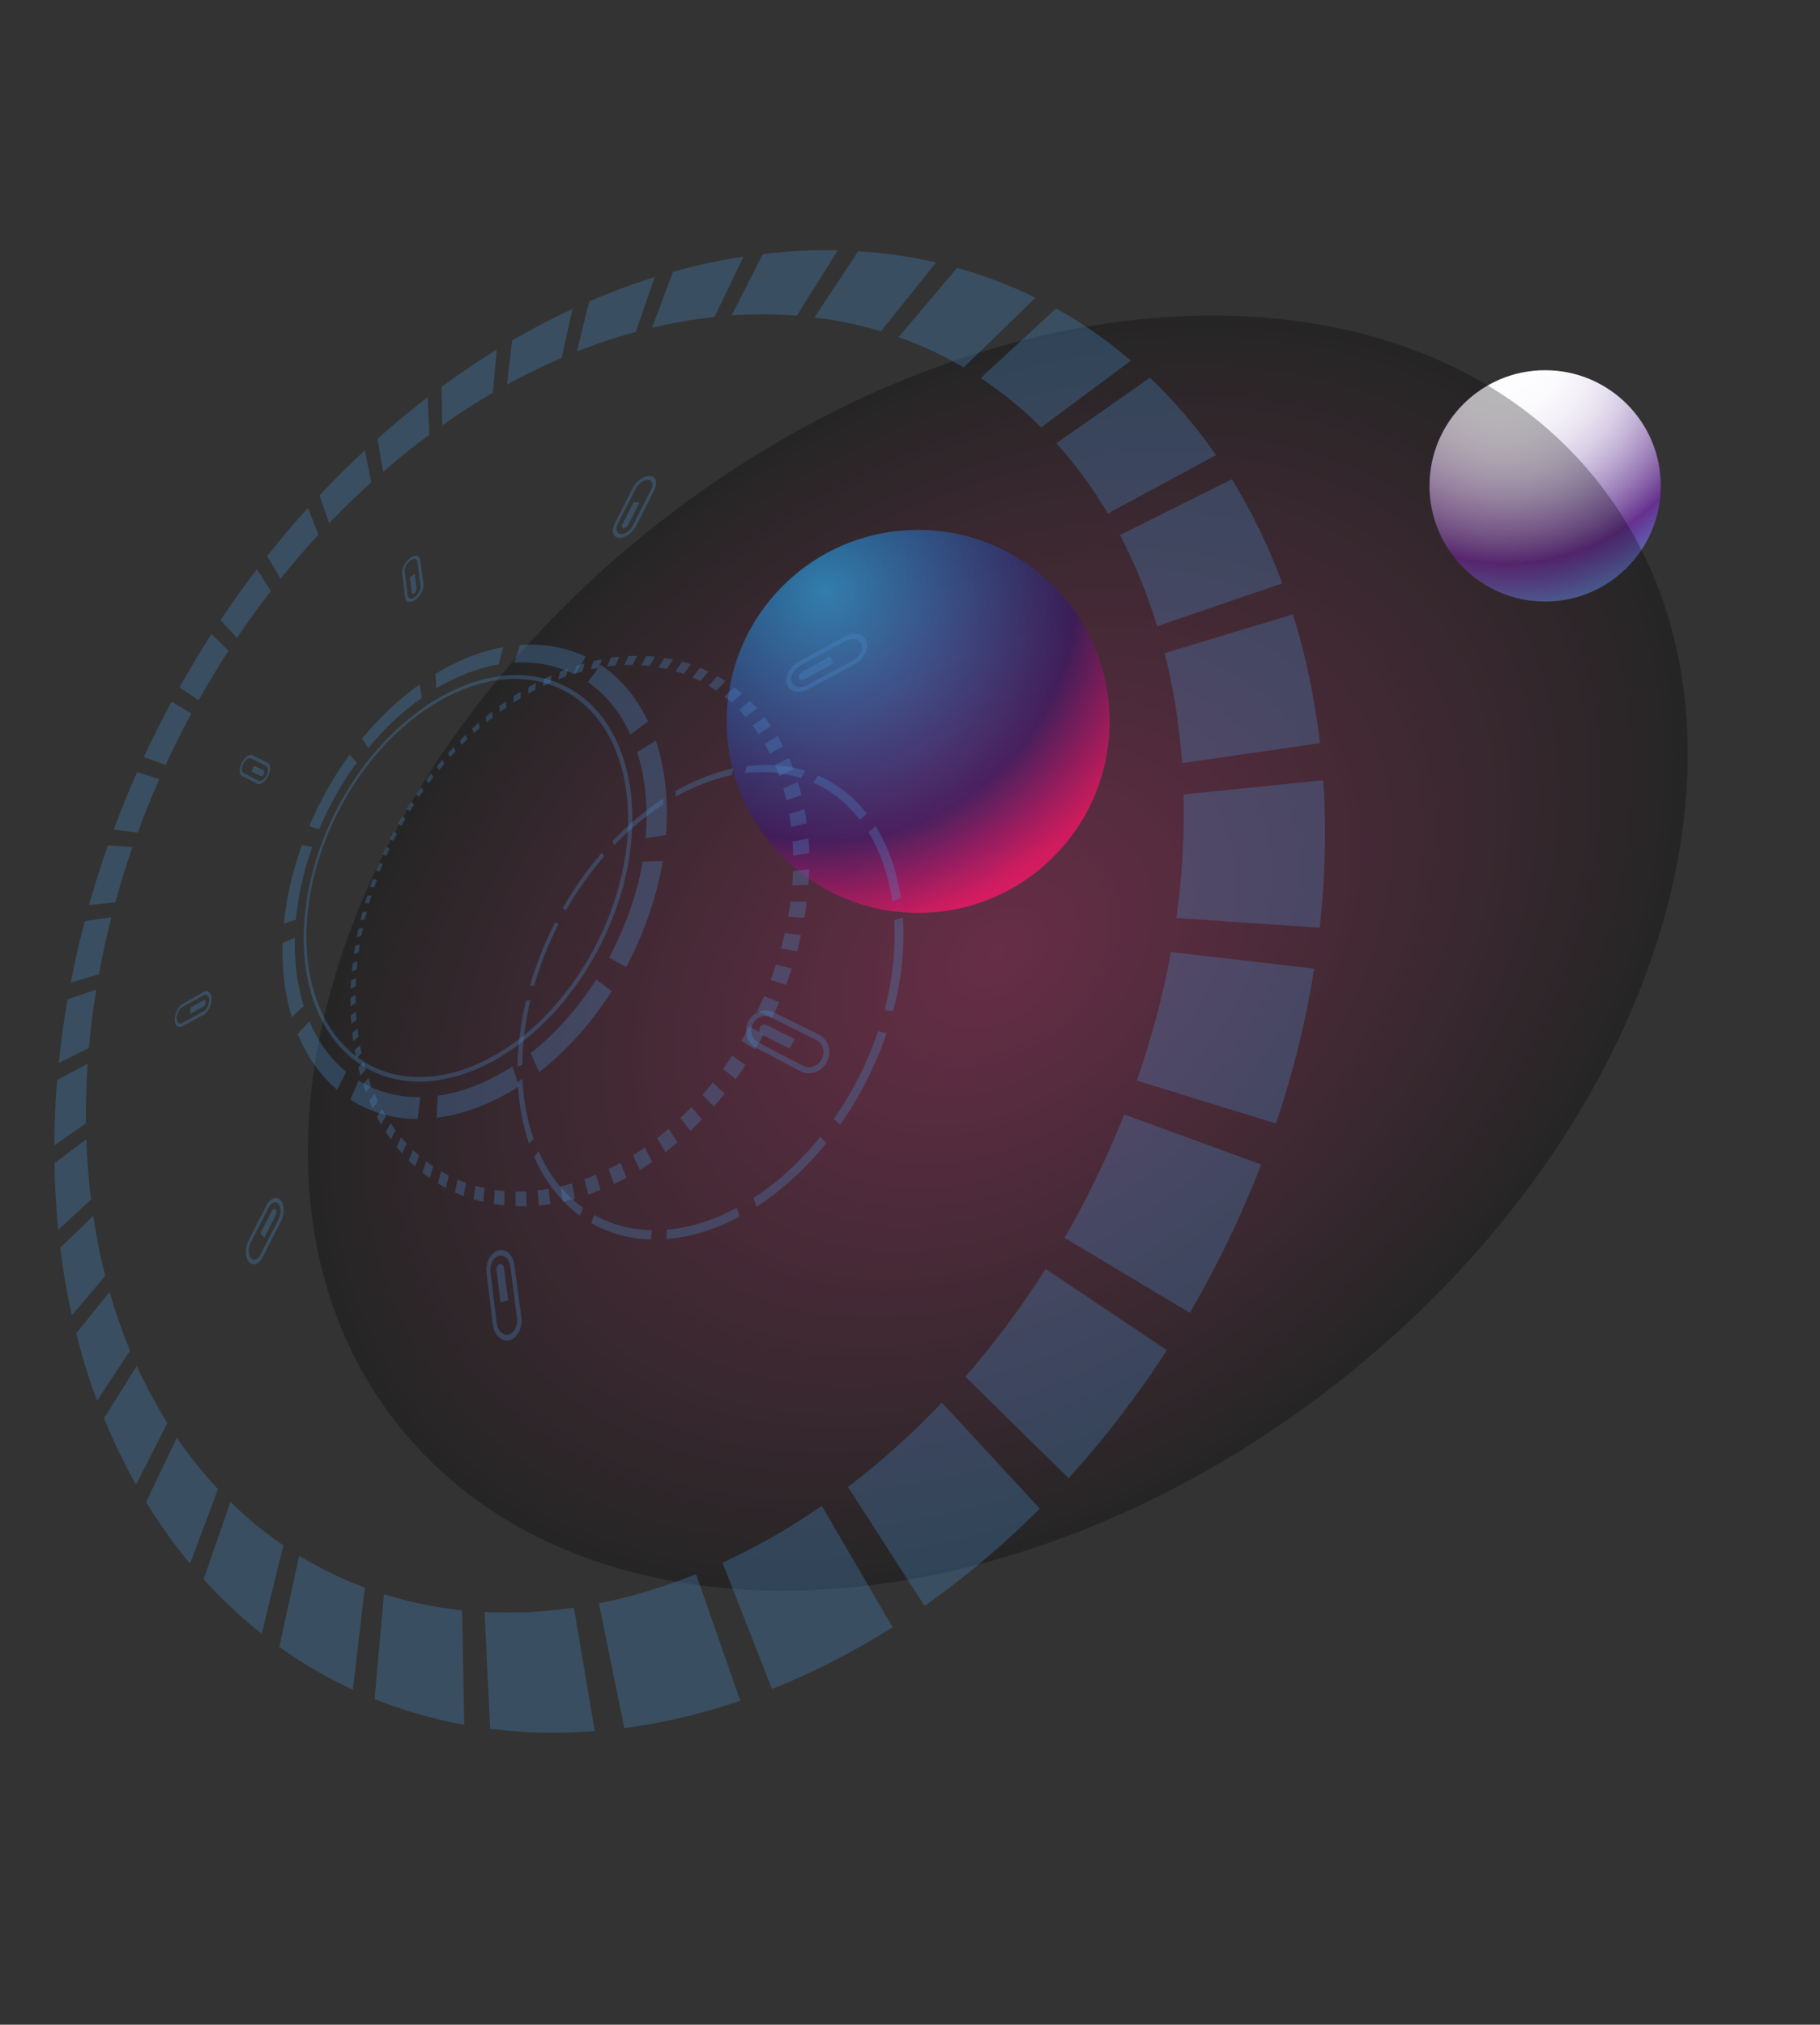 <?xml version="1.0" encoding="utf-8"?>
<!-- Generator: Adobe Illustrator 25.1.0, SVG Export Plug-In . SVG Version: 6.00 Build 0)  -->
<svg version="1.1" id="Layer_1" xmlns="http://www.w3.org/2000/svg" xmlns:xlink="http://www.w3.org/1999/xlink" x="0px" y="0px"
	 viewBox="0 0 294 327" style="enable-background:new 0 0 294 327;" xml:space="preserve">
<rect x="0" y="0" width="294" height="327" fill="#333333" stroke="none"/>
<style type="text/css">
	.st0{fill:url(#SVGID_1_);}
	.st1{fill:url(#SVGID_2_);}
	.st2{opacity:0.28;fill:url(#SVGID_3_);}
	.st3{opacity:0.3;}
	.st4{enable-background:new    ;}
	.st5{fill:#498ECC;}
</style>
<radialGradient id="SVGID_1_" cx="133.299" cy="95.446" r="56.81" gradientUnits="userSpaceOnUse">
	<stop  offset="0" style="stop-color:#2BAAE2"/>
	<stop  offset="0.712" style="stop-color:#272361"/>
	<stop  offset="0.972" style="stop-color:#D41C5C"/>
</radialGradient>
<circle class="st0" cx="148.31" cy="116.51" r="30.93"/>
<radialGradient id="SVGID_2_" cx="243.455" cy="57.265" r="44.781" gradientUnits="userSpaceOnUse">
	<stop  offset="0.036" style="stop-color:#FFFFFF"/>
	<stop  offset="0.2" style="stop-color:#FBFAFD"/>
	<stop  offset="0.298" style="stop-color:#F3F0F7"/>
	<stop  offset="0.379" style="stop-color:#E7E1EF"/>
	<stop  offset="0.451" style="stop-color:#D7CDE5"/>
	<stop  offset="0.517" style="stop-color:#C4B4D7"/>
	<stop  offset="0.578" style="stop-color:#AF98C7"/>
	<stop  offset="0.636" style="stop-color:#997BB6"/>
	<stop  offset="0.691" style="stop-color:#825CA4"/>
	<stop  offset="0.742" style="stop-color:#6C3A93"/>
	<stop  offset="0.754" style="stop-color:#67308F"/>
	<stop  offset="1" style="stop-color:#55A4DB"/>
</radialGradient>
<circle class="st1" cx="249.6" cy="78.47" r="18.68"/>
<radialGradient id="SVGID_3_" cx="246.952" cy="-64.342" r="19.61" gradientTransform="matrix(4.961 -3.859 2.77 3.561 -885.814 1335.998)" gradientUnits="userSpaceOnUse">
	<stop  offset="0" style="stop-color:#ED2079"/>
	<stop  offset="1" style="stop-color:#010101"/>
</radialGradient>
<path class="st2" d="M63.89,229.6c-30-38.57-10.75-103.71,42.98-145.5c53.73-41.79,121.61-44.41,151.61-5.84
	c30,38.57,10.75,103.71-42.98,145.5C161.76,265.55,93.89,268.17,63.89,229.6z"/>
<g>
	<g class="st3">
		<g class="st4">
			<g>
				<path class="st5" d="M53.19,130.41c-0.15,0.29-0.29,0.58-0.44,0.88c-0.14,0.29-0.28,0.58-0.42,0.88
					c-0.14,0.29-0.27,0.59-0.4,0.88c-0.13,0.29-0.26,0.59-0.38,0.88l-1.6-0.49c0.13-0.32,0.27-0.63,0.41-0.95
					c0.14-0.32,0.28-0.63,0.43-0.95c0.15-0.31,0.3-0.63,0.45-0.94c0.15-0.31,0.31-0.63,0.47-0.94c0.36-0.7,0.72-1.38,1.1-2.06
					c0.38-0.67,0.77-1.33,1.16-1.98c0.4-0.65,0.81-1.29,1.22-1.91c0.42-0.62,0.85-1.24,1.28-1.84l1.15,1.31
					c-0.41,0.56-0.8,1.12-1.19,1.7c-0.39,0.58-0.77,1.17-1.14,1.77c-0.37,0.6-0.73,1.22-1.08,1.84
					C53.86,129.13,53.52,129.76,53.19,130.41z"/>
			</g>
			<g>
				<path class="st5" d="M50.45,136.76c-0.35,0.99-0.67,1.97-0.96,2.96c-0.29,0.99-0.54,1.97-0.76,2.96
					c-0.22,0.99-0.41,1.97-0.56,2.94c-0.16,0.98-0.28,1.96-0.37,2.92l-1.94,0.64c0.1-1.04,0.24-2.09,0.41-3.15
					c0.17-1.05,0.38-2.11,0.62-3.17c0.24-1.06,0.52-2.12,0.83-3.19c0.31-1.06,0.66-2.12,1.04-3.19L50.45,136.76z"/>
			</g>
			<g>
				<path class="st5" d="M67.79,110.52l0.35,2.19c-0.78,0.55-1.55,1.13-2.3,1.75c-0.75,0.61-1.49,1.26-2.22,1.94
					c-0.72,0.68-1.43,1.38-2.12,2.12c-0.69,0.73-1.36,1.5-2.02,2.29l-1.01-1.5c0.71-0.86,1.43-1.68,2.17-2.48
					c0.74-0.8,1.51-1.56,2.28-2.3c0.78-0.74,1.58-1.44,2.39-2.11C66.13,111.76,66.95,111.12,67.79,110.52z"/>
			</g>
			<g>
				<path class="st5" d="M47.62,151.42c-0.02,0.97-0.01,1.93,0.04,2.88c0.05,0.95,0.13,1.89,0.25,2.82
					c0.12,0.93,0.27,1.84,0.47,2.73c0.19,0.9,0.42,1.78,0.69,2.63l-1.94,1.82c-0.28-0.93-0.52-1.89-0.73-2.87
					c-0.2-0.97-0.36-1.96-0.48-2.97c-0.12-1-0.2-2.02-0.25-3.05c-0.04-1.03-0.05-2.06-0.02-3.12L47.62,151.42z"/>
			</g>
			<g>
				<path class="st5" d="M81.25,104.52l-0.67,2.77c-0.86,0.15-1.72,0.34-2.58,0.59c-0.85,0.24-1.7,0.53-2.55,0.85
					c-0.84,0.33-1.67,0.69-2.5,1.1c-0.82,0.41-1.64,0.85-2.45,1.33l-0.17-2.33c0.87-0.53,1.75-1.02,2.64-1.47
					c0.9-0.45,1.8-0.86,2.71-1.22c0.92-0.37,1.84-0.69,2.76-0.96C79.38,104.92,80.32,104.7,81.25,104.52z"/>
			</g>
			<g>
				<path class="st5" d="M55.89,173.07c0,0,0.01,0.01,0.01,0.01s0.01,0.01,0.01,0.01c0,0,0.01,0.01,0.01,0.01
					c0,0,0.01,0.01,0.01,0.01l-1.48,2.9c0,0-0.01-0.01-0.01-0.01c0,0-0.01-0.01-0.01-0.01c0,0-0.01-0.01-0.01-0.01
					c0,0-0.01-0.01-0.01-0.01c-0.71-0.61-1.37-1.26-1.99-1.95c-0.61-0.68-1.18-1.41-1.71-2.16c-0.52-0.75-1-1.54-1.44-2.35
					c-0.44-0.81-0.83-1.65-1.19-2.51l1.89-2.05c0.34,0.79,0.71,1.55,1.12,2.29c0.41,0.74,0.86,1.45,1.35,2.13
					c0.49,0.69,1.03,1.34,1.6,1.96C54.61,171.94,55.23,172.52,55.89,173.07z"/>
			</g>
			<g>
				<path class="st5" d="M83.99,104.17c0.57-0.04,1.14-0.06,1.7-0.06c0.57,0,1.14,0.02,1.71,0.06c0.57,0.04,1.14,0.11,1.7,0.2
					c0.57,0.09,1.14,0.2,1.7,0.34c0.34,0.08,0.67,0.17,0.99,0.27c0.33,0.1,0.65,0.2,0.97,0.32c0.32,0.11,0.64,0.23,0.95,0.36
					c0.31,0.13,0.62,0.27,0.93,0.41l-1.83,2.85c-0.28-0.14-0.56-0.27-0.84-0.39c-0.28-0.12-0.57-0.24-0.86-0.35
					c-0.29-0.11-0.59-0.21-0.88-0.31c-0.3-0.09-0.6-0.18-0.9-0.26c-0.51-0.13-1.03-0.25-1.55-0.34c-0.52-0.09-1.04-0.16-1.56-0.21
					c-0.52-0.05-1.04-0.07-1.56-0.08c-0.52-0.01-1.04,0-1.56,0.04L83.99,104.17z"/>
			</g>
			<g>
				<path class="st5" d="M57.93,174.52c0.73,0.45,1.49,0.84,2.27,1.18c0.79,0.34,1.6,0.62,2.43,0.84c0.84,0.22,1.7,0.39,2.57,0.5
					c0.88,0.11,1.78,0.16,2.7,0.15l-0.45,3.53c-1,0-1.98-0.07-2.95-0.21c-0.95-0.13-1.89-0.33-2.8-0.6
					c-0.9-0.26-1.78-0.59-2.64-0.97c-0.85-0.38-1.67-0.83-2.46-1.34L57.93,174.52z"/>
			</g>
			<g>
				<path class="st5" d="M101.83,118.63c-0.41-0.9-0.87-1.76-1.36-2.57c-0.49-0.81-1.03-1.57-1.61-2.28
					c-0.57-0.7-1.19-1.36-1.84-1.97c-0.65-0.6-1.33-1.15-2.05-1.64l2.06-2.78c0.8,0.53,1.56,1.11,2.27,1.76
					c0.73,0.65,1.41,1.35,2.05,2.11c0.65,0.77,1.25,1.59,1.8,2.46c0.56,0.88,1.07,1.81,1.54,2.79L101.83,118.63z"/>
			</g>
			<g>
				<path class="st5" d="M70.72,176.97c0.98-0.14,1.97-0.34,2.96-0.6c1-0.27,2.01-0.6,3.02-1c1.02-0.4,2.03-0.86,3.05-1.39
					c1.02-0.53,2.04-1.12,3.04-1.78l1.04,3.26c-1.11,0.71-2.23,1.35-3.36,1.92c-1.12,0.57-2.24,1.06-3.36,1.48
					c-1.11,0.42-2.22,0.77-3.32,1.05c-1.09,0.27-2.18,0.48-3.25,0.61L70.72,176.97z"/>
			</g>
			<g>
				<path class="st5" d="M104.29,135.37c0.11-1.28,0.16-2.53,0.16-3.77c-0.01-1.23-0.07-2.42-0.19-3.59
					c-0.12-1.16-0.29-2.29-0.51-3.38c-0.22-1.09-0.5-2.14-0.82-3.15l3.01-1.87c0.37,1.1,0.69,2.25,0.94,3.44
					c0.26,1.2,0.46,2.44,0.6,3.71c0.14,1.28,0.22,2.6,0.24,3.95c0.02,1.36-0.03,2.74-0.14,4.15L104.29,135.37z"/>
			</g>
			<g>
				<path class="st5" d="M87.09,173.16l-1.35-3.08c0.97-0.76,1.92-1.59,2.85-2.47c0.94-0.88,1.85-1.82,2.74-2.81
					c0.89-1,1.76-2.05,2.59-3.15c0.83-1.1,1.64-2.26,2.4-3.46l2.51,1.88c-0.85,1.33-1.74,2.6-2.66,3.82
					c-0.92,1.21-1.88,2.37-2.87,3.47c-0.99,1.09-2,2.12-3.04,3.09C89.21,171.43,88.16,172.33,87.09,173.16z"/>
			</g>
			<g>
				<path class="st5" d="M98.87,153.74c0.62-1.21,1.18-2.43,1.7-3.65c0.51-1.22,0.98-2.44,1.39-3.67c0.41-1.22,0.77-2.44,1.08-3.65
					c0.31-1.21,0.56-2.41,0.77-3.6l3.26-0.12c-0.22,1.32-0.5,2.65-0.84,3.99c-0.34,1.34-0.73,2.69-1.18,4.04
					c-0.45,1.35-0.96,2.71-1.52,4.06c-0.57,1.35-1.19,2.7-1.87,4.03c-0.04,0.08-0.09,0.17-0.13,0.25c-0.04,0.08-0.09,0.17-0.13,0.25
					c-0.04,0.08-0.09,0.17-0.13,0.25c-0.04,0.08-0.09,0.17-0.13,0.25l-2.73-1.51c0.04-0.08,0.08-0.15,0.12-0.23s0.08-0.15,0.12-0.23
					c0.04-0.08,0.08-0.15,0.12-0.23C98.79,153.89,98.83,153.82,98.87,153.74z"/>
			</g>
		</g>
	</g>
	<g class="st3">
		<g class="st4">
			<g>
				<path class="st5" d="M63.02,135.52c0.03-0.05,0.05-0.11,0.08-0.16c0.03-0.05,0.05-0.11,0.08-0.16c0.03-0.05,0.05-0.11,0.08-0.16
					c0.03-0.05,0.05-0.11,0.08-0.16c0.02-0.05,0.05-0.09,0.07-0.14c0.02-0.05,0.05-0.09,0.07-0.14c0.02-0.05,0.05-0.09,0.07-0.14
					c0.02-0.05,0.05-0.09,0.07-0.14l0.55,0.3c-0.02,0.05-0.05,0.09-0.07,0.14c-0.02,0.05-0.05,0.09-0.07,0.14
					c-0.02,0.05-0.05,0.09-0.07,0.14c-0.02,0.05-0.05,0.09-0.07,0.14c-0.03,0.05-0.05,0.1-0.08,0.16c-0.03,0.05-0.05,0.1-0.08,0.16
					c-0.03,0.05-0.05,0.1-0.08,0.15s-0.05,0.1-0.08,0.16L63.02,135.52z"/>
			</g>
			<g>
				<path class="st5" d="M64.84,133.38l-0.53-0.34c0.05-0.1,0.11-0.2,0.16-0.3c0.06-0.1,0.11-0.2,0.17-0.3
					c0.06-0.1,0.11-0.2,0.17-0.29c0.06-0.1,0.11-0.2,0.17-0.29l0.51,0.37c-0.05,0.09-0.11,0.19-0.16,0.28
					c-0.05,0.09-0.11,0.19-0.16,0.29c-0.05,0.1-0.11,0.19-0.16,0.29C64.95,133.19,64.9,133.28,64.84,133.38z"/>
			</g>
			<g>
				<path class="st5" d="M61.83,138.05c0.05-0.1,0.09-0.21,0.14-0.31c0.05-0.1,0.09-0.2,0.14-0.31c0.05-0.1,0.09-0.2,0.14-0.31
					c0.05-0.1,0.1-0.2,0.14-0.31l0.59,0.23c-0.05,0.1-0.09,0.2-0.14,0.3c-0.05,0.1-0.09,0.2-0.14,0.3c-0.05,0.1-0.09,0.2-0.14,0.3
					c-0.04,0.1-0.09,0.2-0.13,0.3L61.83,138.05z"/>
			</g>
			<g>
				<path class="st5" d="M65.71,130.63c0.06-0.1,0.12-0.19,0.18-0.29c0.06-0.1,0.12-0.19,0.18-0.29c0.06-0.1,0.12-0.19,0.18-0.29
					c0.06-0.1,0.12-0.19,0.18-0.28l0.47,0.44c-0.06,0.09-0.12,0.18-0.18,0.28c-0.06,0.09-0.12,0.18-0.17,0.28
					c-0.06,0.09-0.12,0.19-0.17,0.28c-0.06,0.09-0.12,0.19-0.17,0.28L65.71,130.63z"/>
			</g>
			<g>
				<path class="st5" d="M61.87,139.53c-0.04,0.1-0.08,0.2-0.13,0.3c-0.04,0.1-0.08,0.2-0.12,0.3c-0.04,0.1-0.08,0.2-0.12,0.3
					c-0.04,0.1-0.08,0.2-0.12,0.31l-0.64-0.13c0.04-0.1,0.08-0.21,0.12-0.31S60.96,140.1,61,140c0.04-0.1,0.08-0.21,0.13-0.31
					c0.04-0.1,0.09-0.21,0.13-0.31L61.87,139.53z"/>
			</g>
			<g>
				<path class="st5" d="M67.22,128.27c0.06-0.09,0.13-0.19,0.19-0.28c0.06-0.09,0.13-0.19,0.19-0.28c0.06-0.09,0.13-0.19,0.19-0.28
					c0.06-0.09,0.13-0.18,0.19-0.28l0.43,0.51c-0.06,0.09-0.13,0.18-0.19,0.27c-0.06,0.09-0.13,0.18-0.19,0.27
					c-0.06,0.09-0.12,0.18-0.19,0.27c-0.06,0.09-0.12,0.18-0.18,0.27L67.22,128.27z"/>
			</g>
			<g>
				<path class="st5" d="M60.89,142.06c-0.04,0.1-0.08,0.21-0.11,0.31c-0.04,0.1-0.07,0.21-0.11,0.31c-0.04,0.1-0.07,0.21-0.11,0.31
					c-0.04,0.1-0.07,0.21-0.11,0.31l-0.67-0.05c0.04-0.11,0.07-0.21,0.11-0.32c0.04-0.11,0.07-0.21,0.11-0.32
					c0.04-0.11,0.08-0.21,0.11-0.32c0.04-0.11,0.08-0.21,0.12-0.32L60.89,142.06z"/>
			</g>
			<g>
				<path class="st5" d="M68.83,125.99c0.07-0.09,0.14-0.18,0.2-0.27c0.07-0.09,0.14-0.18,0.2-0.27c0.07-0.09,0.14-0.18,0.21-0.27
					c0.07-0.09,0.14-0.18,0.21-0.27l0.39,0.58c-0.07,0.09-0.13,0.17-0.2,0.26c-0.07,0.09-0.13,0.17-0.2,0.26
					c-0.07,0.09-0.13,0.18-0.2,0.26c-0.07,0.09-0.13,0.18-0.2,0.26L68.83,125.99z"/>
			</g>
			<g>
				<path class="st5" d="M60.01,144.63c-0.03,0.1-0.07,0.21-0.1,0.31c-0.03,0.1-0.06,0.21-0.1,0.31c-0.03,0.1-0.06,0.21-0.09,0.31
					c-0.03,0.1-0.06,0.21-0.09,0.31l-0.7,0.03c0.03-0.11,0.06-0.22,0.1-0.32c0.03-0.11,0.06-0.22,0.1-0.32s0.07-0.22,0.1-0.32
					c0.03-0.11,0.07-0.22,0.1-0.32L60.01,144.63z"/>
			</g>
			<g>
				<path class="st5" d="M70.56,123.77c0.07-0.09,0.14-0.18,0.22-0.26c0.07-0.09,0.14-0.17,0.22-0.26c0.07-0.09,0.15-0.17,0.22-0.26
					c0.07-0.09,0.15-0.17,0.22-0.26l0.34,0.65c-0.07,0.08-0.14,0.17-0.21,0.25c-0.07,0.08-0.14,0.17-0.21,0.25
					c-0.07,0.08-0.14,0.17-0.21,0.25c-0.07,0.08-0.14,0.17-0.21,0.25L70.56,123.77z"/>
			</g>
			<g>
				<path class="st5" d="M59.26,147.24c-0.03,0.11-0.06,0.21-0.08,0.32c-0.03,0.11-0.05,0.21-0.08,0.32
					c-0.03,0.11-0.05,0.21-0.08,0.32c-0.03,0.11-0.05,0.21-0.08,0.32l-0.72,0.11c0.03-0.11,0.05-0.22,0.08-0.33
					c0.03-0.11,0.05-0.22,0.08-0.33c0.03-0.11,0.06-0.22,0.08-0.33c0.03-0.11,0.06-0.22,0.09-0.33L59.26,147.24z"/>
			</g>
			<g>
				<path class="st5" d="M72.38,121.63c0.08-0.08,0.15-0.17,0.23-0.25c0.08-0.08,0.15-0.17,0.23-0.25c0.08-0.08,0.15-0.17,0.23-0.25
					c0.08-0.08,0.15-0.17,0.23-0.25l0.29,0.72c-0.08,0.08-0.15,0.16-0.23,0.24c-0.07,0.08-0.15,0.16-0.22,0.24
					c-0.07,0.08-0.15,0.16-0.22,0.24c-0.07,0.08-0.15,0.16-0.22,0.24L72.38,121.63z"/>
			</g>
			<g>
				<path class="st5" d="M58.63,149.88c-0.02,0.11-0.05,0.21-0.07,0.32c-0.02,0.11-0.04,0.21-0.07,0.32
					c-0.02,0.11-0.04,0.21-0.06,0.32c-0.02,0.11-0.04,0.21-0.06,0.32l-0.75,0.19c0.02-0.11,0.04-0.22,0.07-0.33
					c0.02-0.11,0.04-0.22,0.07-0.33c0.02-0.11,0.05-0.22,0.07-0.33c0.02-0.11,0.05-0.22,0.07-0.33L58.63,149.88z"/>
			</g>
			<g>
				<path class="st5" d="M74.3,119.59c0.08-0.08,0.16-0.16,0.24-0.24c0.08-0.08,0.16-0.16,0.24-0.24c0.08-0.08,0.16-0.16,0.24-0.24
					c0.08-0.08,0.16-0.16,0.24-0.24l0.23,0.78c-0.08,0.08-0.16,0.15-0.24,0.23c-0.08,0.08-0.16,0.15-0.24,0.23
					c-0.08,0.08-0.16,0.15-0.23,0.23c-0.08,0.08-0.16,0.16-0.23,0.23L74.3,119.59z"/>
			</g>
			<g>
				<path class="st5" d="M58.13,152.54c-0.02,0.11-0.03,0.22-0.05,0.32c-0.02,0.11-0.03,0.22-0.05,0.32
					c-0.02,0.11-0.03,0.22-0.05,0.32c-0.02,0.11-0.03,0.22-0.05,0.33l-0.77,0.27c0.02-0.11,0.03-0.22,0.05-0.34
					c0.02-0.11,0.03-0.22,0.05-0.34c0.02-0.11,0.03-0.22,0.05-0.34c0.02-0.11,0.04-0.22,0.05-0.33L58.13,152.54z"/>
			</g>
			<g>
				<path class="st5" d="M76.32,117.63c0.08-0.08,0.17-0.15,0.25-0.23c0.08-0.08,0.17-0.15,0.25-0.23c0.08-0.08,0.17-0.15,0.25-0.23
					c0.08-0.08,0.17-0.15,0.26-0.22l0.17,0.85c-0.08,0.07-0.17,0.14-0.25,0.22c-0.08,0.07-0.16,0.14-0.25,0.22
					c-0.08,0.07-0.16,0.15-0.25,0.22c-0.08,0.07-0.16,0.15-0.24,0.22L76.32,117.63z"/>
			</g>
			<g>
				<path class="st5" d="M57.76,155.24c-0.01,0.11-0.02,0.22-0.04,0.33c-0.01,0.11-0.02,0.22-0.03,0.33
					c-0.01,0.11-0.02,0.22-0.03,0.33c-0.01,0.11-0.02,0.22-0.03,0.33l-0.79,0.36c0.01-0.11,0.02-0.23,0.03-0.34
					c0.01-0.11,0.02-0.23,0.03-0.34c0.01-0.11,0.02-0.23,0.04-0.34c0.01-0.11,0.03-0.23,0.04-0.34L57.76,155.24z"/>
			</g>
			<g>
				<path class="st5" d="M78.44,115.79c0.09-0.07,0.18-0.14,0.26-0.22c0.09-0.07,0.18-0.14,0.26-0.21c0.09-0.07,0.18-0.14,0.27-0.21
					c0.09-0.07,0.18-0.14,0.27-0.21l0.11,0.92c-0.09,0.07-0.17,0.13-0.26,0.2c-0.09,0.07-0.17,0.14-0.26,0.2
					c-0.09,0.07-0.17,0.14-0.26,0.21c-0.09,0.07-0.17,0.14-0.26,0.21L78.44,115.79z"/>
			</g>
			<g>
				<path class="st5" d="M57.52,157.95c-0.01,0.11-0.01,0.22-0.02,0.33c-0.01,0.11-0.01,0.22-0.02,0.33c0,0.11-0.01,0.22-0.01,0.33
					c0,0.11-0.01,0.22-0.01,0.33l-0.81,0.45c0-0.11,0.01-0.23,0.01-0.34c0.01-0.11,0.01-0.23,0.02-0.34
					c0.01-0.11,0.01-0.23,0.02-0.34c0.01-0.11,0.01-0.23,0.02-0.34L57.52,157.95z"/>
			</g>
			<g>
				<path class="st5" d="M81.77,113.26l0.04,0.99c-0.09,0.06-0.18,0.12-0.27,0.19c-0.09,0.06-0.18,0.13-0.27,0.19
					c-0.09,0.06-0.18,0.13-0.27,0.19c-0.09,0.06-0.18,0.13-0.27,0.19l-0.07-0.96c0.09-0.07,0.18-0.13,0.28-0.2
					c0.09-0.07,0.18-0.13,0.28-0.2c0.09-0.07,0.18-0.13,0.28-0.2C81.58,113.39,81.68,113.32,81.77,113.26z"/>
			</g>
			<g>
				<path class="st5" d="M57.44,160.67c0,0.11,0,0.22,0,0.33c0,0.11,0,0.22,0,0.33c0,0.11,0,0.22,0,0.33c0,0.11,0,0.22,0.01,0.33
					l-0.83,0.55c0-0.11,0-0.23,0-0.34c0-0.11,0-0.23,0-0.34c0-0.11,0-0.23,0-0.34c0-0.11,0-0.23,0-0.34L57.44,160.67z"/>
			</g>
			<g>
				<path class="st5" d="M84.09,112.77c-0.09,0.06-0.19,0.11-0.28,0.17c-0.09,0.06-0.19,0.12-0.28,0.17
					c-0.09,0.06-0.19,0.12-0.28,0.18c-0.09,0.06-0.18,0.12-0.28,0.18l0-1.02c0.1-0.06,0.19-0.12,0.29-0.19
					c0.1-0.06,0.19-0.12,0.29-0.18c0.1-0.06,0.19-0.12,0.29-0.18c0.1-0.06,0.19-0.12,0.29-0.18L84.09,112.77z"/>
			</g>
			<g>
				<path class="st5" d="M57.6,164.71l-0.84,0.65c-0.01-0.11-0.02-0.23-0.03-0.34c-0.01-0.11-0.02-0.23-0.02-0.34
					c-0.01-0.11-0.01-0.23-0.02-0.34c-0.01-0.11-0.01-0.23-0.02-0.34l0.83-0.6c0.01,0.11,0.01,0.22,0.02,0.33
					c0.01,0.11,0.01,0.22,0.02,0.33c0.01,0.11,0.02,0.22,0.02,0.33C57.58,164.49,57.59,164.6,57.6,164.71z"/>
			</g>
			<g>
				<path class="st5" d="M86.47,111.43c-0.1,0.05-0.19,0.1-0.29,0.15c-0.1,0.05-0.19,0.1-0.29,0.16c-0.1,0.05-0.19,0.1-0.29,0.16
					c-0.1,0.05-0.19,0.11-0.29,0.16l0.07-1.09c0.1-0.06,0.2-0.11,0.3-0.17c0.1-0.06,0.2-0.11,0.3-0.17c0.1-0.06,0.2-0.11,0.3-0.16
					c0.1-0.05,0.2-0.11,0.3-0.16L86.47,111.43z"/>
			</g>
			<g>
				<path class="st5" d="M57.74,166.11c0.01,0.11,0.03,0.22,0.04,0.33c0.01,0.11,0.03,0.22,0.04,0.33c0.01,0.11,0.03,0.22,0.04,0.33
					c0.02,0.11,0.03,0.22,0.05,0.33l-0.84,0.75c-0.02-0.11-0.03-0.23-0.05-0.34c-0.02-0.11-0.03-0.23-0.04-0.34
					c-0.01-0.11-0.03-0.23-0.04-0.34c-0.01-0.11-0.03-0.23-0.04-0.34L57.74,166.11z"/>
			</g>
			<g>
				<path class="st5" d="M88.92,110.26c-0.1,0.04-0.2,0.09-0.3,0.13c-0.1,0.04-0.2,0.09-0.3,0.14c-0.1,0.05-0.2,0.09-0.3,0.14
					c-0.1,0.05-0.2,0.09-0.3,0.14l0.16-1.16c0.1-0.05,0.21-0.1,0.31-0.15c0.1-0.05,0.21-0.1,0.31-0.15c0.1-0.05,0.21-0.1,0.31-0.14
					c0.1-0.05,0.21-0.09,0.31-0.14L88.92,110.26z"/>
			</g>
			<g>
				<path class="st5" d="M58.14,168.8c0.02,0.11,0.04,0.22,0.06,0.32c0.02,0.11,0.04,0.22,0.06,0.32c0.02,0.11,0.04,0.22,0.07,0.32
					c0.02,0.11,0.05,0.22,0.07,0.32l-0.85,0.86c-0.02-0.11-0.05-0.22-0.07-0.34c-0.02-0.11-0.04-0.22-0.07-0.34
					c-0.02-0.11-0.04-0.22-0.06-0.34c-0.02-0.11-0.04-0.22-0.06-0.34L58.14,168.8z"/>
			</g>
			<g>
				<path class="st5" d="M91.44,109.26c-0.1,0.04-0.21,0.07-0.31,0.11c-0.1,0.04-0.21,0.08-0.31,0.11c-0.1,0.04-0.21,0.08-0.31,0.12
					c-0.1,0.04-0.2,0.08-0.31,0.12l0.25-1.23c0.11-0.04,0.21-0.09,0.32-0.13c0.11-0.04,0.21-0.08,0.32-0.12
					c0.11-0.04,0.21-0.08,0.32-0.12c0.11-0.04,0.21-0.08,0.32-0.12L91.44,109.26z"/>
			</g>
			<g>
				<path class="st5" d="M58.73,171.47c0.03,0.11,0.06,0.21,0.08,0.32c0.03,0.11,0.06,0.21,0.09,0.32c0.03,0.11,0.06,0.21,0.09,0.32
					c0.03,0.11,0.06,0.21,0.09,0.32l-0.85,0.98c-0.03-0.11-0.06-0.22-0.09-0.33c-0.03-0.11-0.06-0.22-0.09-0.33
					c-0.03-0.11-0.06-0.22-0.09-0.33c-0.03-0.11-0.06-0.22-0.08-0.33L58.73,171.47z"/>
			</g>
			<g>
				<path class="st5" d="M94.05,108.45c-0.11,0.03-0.21,0.06-0.32,0.09c-0.11,0.03-0.21,0.06-0.32,0.09
					c-0.11,0.03-0.21,0.06-0.32,0.09c-0.1,0.03-0.21,0.06-0.31,0.1l0.35-1.29c0.11-0.03,0.22-0.07,0.33-0.1
					c0.11-0.03,0.22-0.07,0.33-0.1c0.11-0.03,0.22-0.07,0.33-0.1c0.11-0.03,0.22-0.06,0.33-0.09L94.05,108.45z"/>
			</g>
			<g>
				<path class="st5" d="M59.51,174.08c0.04,0.1,0.07,0.21,0.11,0.31c0.04,0.1,0.07,0.21,0.11,0.31c0.04,0.1,0.08,0.21,0.11,0.31
					c0.04,0.1,0.08,0.21,0.12,0.31l-0.84,1.1c-0.04-0.11-0.08-0.22-0.12-0.32c-0.04-0.11-0.08-0.22-0.12-0.32
					c-0.04-0.11-0.08-0.22-0.11-0.32c-0.04-0.11-0.07-0.22-0.11-0.33L59.51,174.08z"/>
			</g>
			<g>
				<path class="st5" d="M96.71,107.86c-0.11,0.02-0.22,0.04-0.33,0.06c-0.11,0.02-0.22,0.04-0.32,0.06
					c-0.11,0.02-0.22,0.04-0.32,0.07c-0.11,0.02-0.21,0.05-0.32,0.07l0.45-1.35c0.11-0.03,0.22-0.05,0.34-0.08
					c0.11-0.02,0.22-0.05,0.34-0.07c0.11-0.02,0.23-0.05,0.34-0.07c0.11-0.02,0.23-0.05,0.34-0.07L96.71,107.86z"/>
			</g>
			<g>
				<path class="st5" d="M60.49,176.62c0.04,0.1,0.09,0.2,0.13,0.3c0.04,0.1,0.09,0.2,0.14,0.3c0.05,0.1,0.09,0.2,0.14,0.3
					c0.05,0.1,0.09,0.2,0.14,0.3l-0.82,1.22c-0.05-0.1-0.1-0.21-0.15-0.31c-0.05-0.1-0.1-0.21-0.14-0.31
					c-0.05-0.1-0.09-0.21-0.14-0.32c-0.05-0.11-0.09-0.21-0.14-0.32L60.49,176.62z"/>
			</g>
			<g>
				<path class="st5" d="M99.42,107.5c-0.11,0.01-0.22,0.02-0.33,0.03c-0.11,0.01-0.22,0.02-0.33,0.03
					c-0.11,0.01-0.22,0.02-0.33,0.04c-0.11,0.01-0.22,0.03-0.33,0.04l0.57-1.41c0.11-0.02,0.23-0.03,0.34-0.05
					c0.11-0.02,0.23-0.03,0.34-0.04c0.11-0.01,0.23-0.03,0.34-0.04c0.12-0.01,0.23-0.02,0.35-0.04L99.42,107.5z"/>
			</g>
			<g>
				<path class="st5" d="M61.69,179.08c0.05,0.1,0.11,0.19,0.16,0.29c0.05,0.1,0.11,0.19,0.16,0.29c0.06,0.1,0.11,0.19,0.17,0.29
					c0.06,0.1,0.11,0.19,0.17,0.29l-0.79,1.35c-0.06-0.1-0.12-0.2-0.17-0.3c-0.06-0.1-0.11-0.2-0.17-0.3
					c-0.06-0.1-0.11-0.2-0.17-0.3c-0.05-0.1-0.11-0.2-0.16-0.3L61.69,179.08z"/>
			</g>
			<g>
				<path class="st5" d="M102.16,107.4c-0.11,0-0.22,0-0.33,0c-0.11,0-0.22,0-0.33,0c-0.11,0-0.22,0-0.33,0.01
					c-0.11,0-0.22,0.01-0.33,0.01l0.69-1.46c0.12-0.01,0.23-0.01,0.35-0.02c0.12,0,0.23-0.01,0.35-0.01c0.12,0,0.23-0.01,0.35-0.01
					c0.12,0,0.23,0,0.35,0L102.16,107.4z"/>
			</g>
			<g>
				<path class="st5" d="M63.88,182.5c0,0,0.01,0.01,0.01,0.01c0,0,0.01,0.01,0.01,0.01c0,0,0.01,0.01,0.01,0.01
					c0,0,0.01,0.01,0.01,0.01l-0.76,1.48c0,0-0.01-0.01-0.01-0.01s-0.01-0.01-0.01-0.01c0,0-0.01-0.01-0.01-0.01
					c0,0-0.01-0.01-0.01-0.01c-0.07-0.09-0.14-0.19-0.2-0.29c-0.07-0.1-0.13-0.19-0.2-0.29c-0.07-0.1-0.13-0.19-0.2-0.29
					c-0.06-0.1-0.13-0.19-0.19-0.29l0.77-1.42c0.06,0.09,0.12,0.18,0.19,0.27c0.06,0.09,0.13,0.18,0.19,0.27
					c0.06,0.09,0.13,0.18,0.19,0.27C63.75,182.33,63.82,182.42,63.88,182.5z"/>
			</g>
			<g>
				<path class="st5" d="M104.93,107.57c-0.11-0.01-0.22-0.02-0.33-0.04c-0.11-0.01-0.22-0.02-0.33-0.03
					c-0.11-0.01-0.22-0.02-0.34-0.03c-0.11-0.01-0.22-0.02-0.34-0.02l0.82-1.5c0.12,0.01,0.23,0.01,0.35,0.02
					c0.12,0.01,0.23,0.01,0.35,0.02c0.12,0.01,0.23,0.02,0.35,0.03c0.12,0.01,0.23,0.02,0.35,0.03L104.93,107.57z"/>
			</g>
			<g>
				<path class="st5" d="M65.69,184.69l-0.71,1.61c-0.08-0.09-0.16-0.18-0.23-0.26c-0.08-0.09-0.15-0.18-0.23-0.27
					c-0.08-0.09-0.15-0.18-0.23-0.27c-0.07-0.09-0.15-0.18-0.22-0.27l0.73-1.55c0.07,0.09,0.14,0.17,0.22,0.26
					c0.07,0.09,0.15,0.17,0.22,0.25c0.07,0.08,0.15,0.17,0.22,0.25C65.54,184.52,65.62,184.6,65.69,184.69z"/>
			</g>
			<g>
				<path class="st5" d="M107.69,108.05c-0.11-0.03-0.22-0.05-0.33-0.07c-0.11-0.02-0.22-0.05-0.33-0.07
					c-0.11-0.02-0.22-0.04-0.33-0.06c-0.11-0.02-0.22-0.04-0.33-0.06l0.96-1.53c0.12,0.02,0.24,0.04,0.35,0.06
					c0.12,0.02,0.23,0.04,0.35,0.06c0.12,0.02,0.23,0.04,0.35,0.07c0.12,0.02,0.23,0.05,0.35,0.07L107.69,108.05z"/>
			</g>
			<g>
				<path class="st5" d="M66.7,185.72c0.08,0.08,0.16,0.16,0.25,0.23c0.08,0.08,0.17,0.16,0.25,0.23c0.08,0.08,0.17,0.15,0.25,0.23
					c0.09,0.08,0.17,0.15,0.26,0.23l-0.65,1.75c-0.09-0.08-0.18-0.16-0.26-0.24c-0.09-0.08-0.17-0.16-0.26-0.24
					c-0.09-0.08-0.17-0.16-0.26-0.25c-0.09-0.08-0.17-0.17-0.25-0.25L66.7,185.72z"/>
			</g>
			<g>
				<path class="st5" d="M110.43,108.85c-0.11-0.04-0.22-0.08-0.33-0.12c-0.11-0.04-0.22-0.07-0.33-0.11
					c-0.11-0.04-0.22-0.07-0.33-0.11c-0.11-0.03-0.22-0.07-0.33-0.1l1.11-1.56c0.12,0.03,0.23,0.07,0.35,0.1
					c0.12,0.03,0.23,0.07,0.35,0.1c0.12,0.04,0.23,0.07,0.35,0.11c0.12,0.04,0.23,0.08,0.35,0.11L110.43,108.85z"/>
			</g>
			<g>
				<path class="st5" d="M68.85,187.56c0.09,0.07,0.18,0.14,0.28,0.21c0.09,0.07,0.19,0.14,0.28,0.2c0.09,0.07,0.19,0.13,0.28,0.2
					c0.1,0.07,0.19,0.13,0.29,0.2l-0.57,1.88c-0.1-0.07-0.2-0.14-0.3-0.21c-0.1-0.07-0.2-0.14-0.29-0.22
					c-0.1-0.07-0.19-0.15-0.29-0.22c-0.1-0.07-0.19-0.15-0.29-0.22L68.85,187.56z"/>
			</g>
			<g>
				<path class="st5" d="M113.11,110.01c-0.11-0.05-0.21-0.11-0.32-0.16c-0.11-0.05-0.21-0.1-0.32-0.15
					c-0.11-0.05-0.22-0.1-0.32-0.15c-0.11-0.05-0.22-0.1-0.32-0.14l1.26-1.56c0.12,0.05,0.23,0.1,0.34,0.14
					c0.11,0.05,0.23,0.1,0.34,0.15c0.11,0.05,0.23,0.1,0.34,0.16c0.11,0.05,0.23,0.11,0.34,0.16L113.11,110.01z"/>
			</g>
			<g>
				<path class="st5" d="M71.25,189.17c0.1,0.06,0.2,0.12,0.31,0.18c0.1,0.06,0.21,0.12,0.31,0.17c0.1,0.06,0.21,0.11,0.31,0.17
					c0.11,0.06,0.21,0.11,0.32,0.16l-0.47,2.01c-0.11-0.06-0.22-0.12-0.33-0.18c-0.11-0.06-0.22-0.12-0.33-0.18
					c-0.11-0.06-0.22-0.12-0.32-0.19c-0.11-0.06-0.21-0.13-0.32-0.19L71.25,189.17z"/>
			</g>
			<g>
				<path class="st5" d="M115.71,111.55c-0.1-0.07-0.2-0.14-0.31-0.21c-0.1-0.07-0.21-0.13-0.31-0.2c-0.1-0.07-0.21-0.13-0.31-0.2
					c-0.1-0.06-0.21-0.13-0.31-0.19l1.42-1.55c0.11,0.06,0.22,0.13,0.33,0.19c0.11,0.07,0.22,0.13,0.33,0.2
					c0.11,0.07,0.22,0.14,0.33,0.2c0.11,0.07,0.22,0.14,0.33,0.21L115.71,111.55z"/>
			</g>
			<g>
				<path class="st5" d="M73.9,190.5c0.11,0.05,0.22,0.09,0.34,0.14c0.11,0.05,0.23,0.09,0.34,0.14c0.11,0.04,0.23,0.09,0.34,0.13
					c0.12,0.04,0.23,0.08,0.35,0.13l-0.36,2.13c-0.12-0.05-0.24-0.09-0.36-0.14c-0.12-0.05-0.24-0.1-0.36-0.14
					c-0.12-0.05-0.24-0.1-0.35-0.15c-0.12-0.05-0.23-0.1-0.35-0.16L73.9,190.5z"/>
			</g>
			<g>
				<path class="st5" d="M118.17,113.48c-0.1-0.09-0.19-0.17-0.29-0.25c-0.1-0.08-0.19-0.17-0.29-0.25c-0.1-0.08-0.2-0.16-0.29-0.24
					c-0.1-0.08-0.2-0.16-0.3-0.24l1.59-1.52c0.11,0.08,0.21,0.16,0.32,0.24c0.11,0.08,0.21,0.17,0.32,0.25
					c0.1,0.08,0.21,0.17,0.31,0.26c0.1,0.09,0.21,0.17,0.31,0.26L118.17,113.48z"/>
			</g>
			<g>
				<path class="st5" d="M76.79,191.51c0.12,0.03,0.24,0.07,0.37,0.1c0.12,0.03,0.25,0.06,0.37,0.09c0.12,0.03,0.25,0.06,0.37,0.09
					c0.13,0.03,0.25,0.06,0.38,0.08l-0.23,2.24c-0.13-0.03-0.26-0.06-0.39-0.1c-0.13-0.03-0.26-0.07-0.39-0.1
					c-0.13-0.03-0.26-0.07-0.39-0.11c-0.13-0.04-0.26-0.07-0.38-0.11L76.79,191.51z"/>
			</g>
			<g>
				<path class="st5" d="M120.47,115.82c-0.09-0.1-0.18-0.2-0.27-0.3c-0.09-0.1-0.18-0.2-0.27-0.3c-0.09-0.1-0.18-0.2-0.27-0.29
					c-0.09-0.1-0.18-0.19-0.28-0.29l1.76-1.47c0.1,0.1,0.2,0.2,0.3,0.3c0.1,0.1,0.2,0.2,0.29,0.3c0.1,0.1,0.19,0.2,0.29,0.31
					c0.1,0.1,0.19,0.21,0.29,0.31L120.47,115.82z"/>
			</g>
			<g>
				<path class="st5" d="M79.92,192.17c0.13,0.02,0.26,0.04,0.39,0.05c0.13,0.02,0.26,0.03,0.4,0.05c0.13,0.01,0.27,0.03,0.4,0.04
					c0.13,0.01,0.27,0.02,0.4,0.04l-0.07,2.33c-0.14-0.01-0.28-0.03-0.42-0.05c-0.14-0.02-0.28-0.03-0.42-0.05
					c-0.14-0.02-0.28-0.04-0.42-0.06c-0.14-0.02-0.28-0.04-0.41-0.06L79.92,192.17z"/>
			</g>
			<g>
				<path class="st5" d="M122.55,118.57c-0.08-0.12-0.16-0.24-0.24-0.36c-0.08-0.12-0.16-0.23-0.24-0.35
					c-0.08-0.12-0.16-0.23-0.25-0.34c-0.08-0.11-0.17-0.23-0.25-0.34l1.92-1.38c0.09,0.12,0.18,0.23,0.27,0.35
					c0.09,0.12,0.18,0.24,0.27,0.36c0.09,0.12,0.18,0.24,0.26,0.36c0.09,0.12,0.17,0.24,0.26,0.37L122.55,118.57z"/>
			</g>
			<g>
				<path class="st5" d="M83.28,192.43c0.14,0,0.28,0,0.42,0c0.14,0,0.28,0,0.42,0c0.14,0,0.28-0.01,0.43-0.01
					c0.14,0,0.29-0.01,0.43-0.02l0.1,2.4c-0.15,0-0.3,0.01-0.45,0.01c-0.15,0-0.3,0-0.45,0c-0.15,0-0.3,0-0.44,0
					c-0.15,0-0.29-0.01-0.44-0.01L83.28,192.43z"/>
			</g>
			<g>
				<path class="st5" d="M124.37,121.74c-0.07-0.14-0.14-0.27-0.21-0.41c-0.07-0.13-0.14-0.27-0.21-0.4
					c-0.07-0.13-0.14-0.26-0.21-0.39c-0.07-0.13-0.14-0.26-0.22-0.39l2.08-1.27c0.08,0.13,0.16,0.27,0.24,0.4
					c0.08,0.14,0.16,0.27,0.23,0.41c0.08,0.14,0.15,0.28,0.23,0.42c0.08,0.14,0.15,0.28,0.22,0.42L124.37,121.74z"/>
			</g>
			<g>
				<path class="st5" d="M87.03,194.69l-0.19-2.43c0.15-0.02,0.29-0.03,0.44-0.05c0.15-0.02,0.3-0.04,0.44-0.06
					c0.15-0.02,0.3-0.04,0.45-0.07c0.15-0.02,0.3-0.05,0.45-0.07l0.29,2.46c-0.16,0.02-0.32,0.05-0.47,0.07
					c-0.16,0.02-0.31,0.04-0.47,0.06c-0.16,0.02-0.31,0.04-0.47,0.05C87.34,194.66,87.18,194.68,87.03,194.69z"/>
			</g>
			<g>
				<path class="st5" d="M125.19,123.54l2.23-1.13c0.07,0.15,0.13,0.3,0.2,0.46c0.07,0.15,0.13,0.31,0.19,0.46
					c0.06,0.15,0.13,0.31,0.19,0.47c0.06,0.16,0.12,0.31,0.18,0.47l-2.29,1.05c-0.05-0.15-0.11-0.3-0.17-0.45
					c-0.06-0.15-0.11-0.3-0.17-0.45c-0.06-0.15-0.12-0.3-0.18-0.44C125.31,123.83,125.25,123.68,125.19,123.54z"/>
			</g>
			<g>
				<path class="st5" d="M90.95,194.08l-0.4-2.47c0.15-0.04,0.31-0.07,0.46-0.11c0.15-0.04,0.31-0.08,0.46-0.12
					c0.15-0.04,0.31-0.08,0.46-0.13c0.15-0.04,0.31-0.09,0.46-0.13l0.5,2.48c-0.16,0.05-0.33,0.09-0.49,0.13
					c-0.16,0.04-0.33,0.08-0.49,0.13c-0.16,0.04-0.33,0.08-0.49,0.12C91.27,194.01,91.11,194.04,90.95,194.08z"/>
			</g>
			<g>
				<path class="st5" d="M127.05,129.27c-0.04-0.17-0.08-0.33-0.12-0.5c-0.04-0.16-0.08-0.33-0.13-0.49
					c-0.04-0.16-0.09-0.33-0.13-0.49c-0.04-0.16-0.09-0.32-0.14-0.48l2.36-0.96c0.05,0.17,0.1,0.34,0.15,0.5
					c0.05,0.17,0.1,0.34,0.15,0.51c0.05,0.17,0.09,0.34,0.14,0.52c0.05,0.17,0.09,0.35,0.13,0.52L127.05,129.27z"/>
			</g>
			<g>
				<path class="st5" d="M95.02,192.93l-0.62-2.47c0.16-0.06,0.31-0.11,0.47-0.17c0.16-0.06,0.32-0.12,0.47-0.18
					c0.16-0.06,0.32-0.12,0.47-0.19c0.16-0.06,0.32-0.13,0.47-0.2l0.73,2.46c-0.17,0.07-0.34,0.14-0.5,0.2
					c-0.17,0.07-0.33,0.13-0.5,0.19c-0.17,0.06-0.33,0.12-0.5,0.18C95.35,192.82,95.18,192.88,95.02,192.93z"/>
			</g>
			<g>
				<path class="st5" d="M127.8,133.57c-0.02-0.18-0.05-0.36-0.07-0.54c-0.02-0.18-0.05-0.36-0.08-0.53
					c-0.03-0.18-0.05-0.35-0.08-0.53c-0.03-0.18-0.06-0.35-0.09-0.52l2.47-0.75c0.03,0.18,0.07,0.37,0.1,0.55
					c0.03,0.18,0.06,0.37,0.09,0.56c0.03,0.19,0.06,0.37,0.09,0.56c0.03,0.19,0.05,0.38,0.08,0.57L127.8,133.57z"/>
			</g>
			<g>
				<path class="st5" d="M99.17,191.23l-0.85-2.44c0.16-0.08,0.32-0.16,0.48-0.24c0.16-0.08,0.32-0.16,0.48-0.25
					c0.16-0.08,0.32-0.17,0.48-0.25c0.16-0.09,0.32-0.17,0.48-0.26l0.97,2.41c-0.17,0.09-0.34,0.18-0.51,0.27
					c-0.17,0.09-0.34,0.18-0.51,0.26c-0.17,0.09-0.34,0.17-0.51,0.25C99.51,191.07,99.34,191.15,99.17,191.23z"/>
			</g>
			<g>
				<path class="st5" d="M128.12,138.18c0-0.19-0.01-0.38-0.01-0.57c-0.01-0.19-0.01-0.38-0.02-0.57c-0.01-0.19-0.02-0.38-0.03-0.56
					c-0.01-0.19-0.02-0.37-0.03-0.56l2.56-0.52c0.02,0.2,0.03,0.39,0.04,0.59c0.01,0.2,0.02,0.4,0.04,0.59
					c0.01,0.2,0.02,0.4,0.03,0.6c0.01,0.2,0.02,0.4,0.02,0.6L128.12,138.18z"/>
			</g>
			<g>
				<path class="st5" d="M103.36,188.95l-1.09-2.37c0.16-0.1,0.32-0.2,0.47-0.3c0.16-0.1,0.32-0.21,0.47-0.31
					c0.16-0.11,0.32-0.21,0.47-0.32c0.16-0.11,0.32-0.22,0.47-0.33l1.21,2.32c-0.17,0.12-0.33,0.23-0.5,0.34
					c-0.17,0.11-0.34,0.22-0.5,0.33c-0.17,0.11-0.34,0.22-0.5,0.32C103.7,188.74,103.53,188.84,103.36,188.95z"/>
			</g>
			<g>
				<path class="st5" d="M127.97,143.02c0.02-0.2,0.03-0.4,0.04-0.6c0.01-0.2,0.03-0.4,0.04-0.59c0.01-0.2,0.02-0.39,0.03-0.59
					c0.01-0.2,0.02-0.39,0.02-0.59l2.61-0.25c-0.01,0.21-0.01,0.41-0.02,0.62c-0.01,0.21-0.02,0.42-0.03,0.63
					c-0.01,0.21-0.02,0.42-0.03,0.63c-0.01,0.21-0.03,0.42-0.04,0.63L127.97,143.02z"/>
			</g>
			<g>
				<path class="st5" d="M107.5,186.08l-1.34-2.26c0.15-0.12,0.31-0.24,0.46-0.37c0.15-0.12,0.31-0.25,0.46-0.38
					c0.15-0.13,0.31-0.25,0.46-0.38c0.15-0.13,0.31-0.26,0.46-0.39l1.46,2.19c-0.16,0.14-0.33,0.28-0.49,0.41
					c-0.16,0.14-0.33,0.27-0.49,0.4c-0.16,0.13-0.33,0.26-0.49,0.39C107.83,185.83,107.67,185.96,107.5,186.08z"/>
			</g>
			<g>
				<path class="st5" d="M127.31,148.05c0.04-0.21,0.07-0.41,0.11-0.62c0.03-0.2,0.07-0.41,0.1-0.61c0.03-0.2,0.06-0.41,0.09-0.61
					c0.03-0.2,0.06-0.41,0.08-0.61l2.63,0.04c-0.03,0.21-0.05,0.43-0.08,0.65c-0.03,0.22-0.06,0.43-0.09,0.65
					c-0.03,0.22-0.07,0.43-0.1,0.65c-0.03,0.22-0.07,0.43-0.11,0.65L127.31,148.05z"/>
			</g>
			<g>
				<path class="st5" d="M111.52,182.65l-1.59-2.1c0.15-0.14,0.3-0.28,0.44-0.43c0.15-0.14,0.29-0.29,0.44-0.44
					c0.15-0.15,0.29-0.29,0.44-0.44c0.15-0.15,0.29-0.3,0.44-0.45l1.7,2.01c-0.15,0.16-0.31,0.32-0.46,0.47
					c-0.15,0.16-0.31,0.31-0.47,0.47c-0.16,0.15-0.31,0.31-0.47,0.46C111.83,182.36,111.68,182.5,111.52,182.65z"/>
			</g>
			<g>
				<path class="st5" d="M126.15,153.16c0.06-0.21,0.11-0.41,0.17-0.62c0.05-0.21,0.11-0.41,0.16-0.62c0.05-0.21,0.1-0.41,0.15-0.62
					c0.05-0.21,0.1-0.41,0.15-0.62l2.61,0.34c-0.05,0.22-0.1,0.44-0.15,0.66c-0.05,0.22-0.1,0.44-0.16,0.66
					c-0.05,0.22-0.11,0.44-0.17,0.66c-0.06,0.22-0.12,0.44-0.17,0.66L126.15,153.16z"/>
			</g>
			<g>
				<path class="st5" d="M115.32,178.71l-1.82-1.9c0.14-0.16,0.28-0.32,0.41-0.48c0.14-0.16,0.27-0.32,0.41-0.49
					c0.14-0.16,0.27-0.33,0.41-0.5c0.14-0.17,0.27-0.33,0.4-0.5l1.93,1.79c-0.14,0.18-0.29,0.36-0.43,0.53
					c-0.14,0.18-0.29,0.35-0.43,0.52c-0.15,0.17-0.29,0.35-0.44,0.52C115.62,178.37,115.47,178.54,115.32,178.71z"/>
			</g>
			<g>
				<path class="st5" d="M124.48,158.27c0.08-0.21,0.15-0.41,0.23-0.62c0.07-0.21,0.15-0.41,0.22-0.62
					c0.07-0.21,0.14-0.41,0.21-0.62c0.07-0.21,0.14-0.41,0.21-0.62l2.55,0.66c-0.07,0.22-0.14,0.44-0.22,0.65
					c-0.07,0.22-0.15,0.44-0.22,0.65c-0.08,0.22-0.15,0.44-0.23,0.65c-0.08,0.22-0.16,0.44-0.24,0.65L124.48,158.27z"/>
			</g>
			<g>
				<path class="st5" d="M118.84,174.3l-2.03-1.67c0.13-0.18,0.25-0.35,0.38-0.53c0.12-0.18,0.25-0.36,0.37-0.54
					c0.12-0.18,0.25-0.36,0.37-0.54c0.12-0.18,0.24-0.36,0.36-0.55l2.13,1.54c-0.13,0.19-0.26,0.39-0.39,0.58
					c-0.13,0.19-0.26,0.38-0.39,0.57c-0.13,0.19-0.26,0.38-0.4,0.57C119.1,173.92,118.97,174.11,118.84,174.3z"/>
			</g>
			<g>
				<path class="st5" d="M122.34,163.28c0.1-0.2,0.19-0.4,0.28-0.6c0.09-0.2,0.19-0.4,0.28-0.6c0.09-0.2,0.18-0.4,0.27-0.6
					c0.09-0.2,0.18-0.4,0.26-0.6l2.44,0.97c-0.09,0.21-0.18,0.43-0.28,0.64c-0.09,0.21-0.19,0.43-0.29,0.64
					c-0.1,0.21-0.19,0.42-0.29,0.64s-0.2,0.42-0.3,0.64L122.34,163.28z"/>
			</g>
			<g>
				<path class="st5" d="M121.99,169.49l-2.22-1.4c0.11-0.19,0.22-0.38,0.33-0.57c0.11-0.19,0.22-0.38,0.33-0.57
					c0.11-0.19,0.22-0.38,0.32-0.58c0.11-0.19,0.21-0.39,0.32-0.58l2.3,1.26c-0.11,0.21-0.22,0.41-0.34,0.62
					c-0.11,0.2-0.23,0.41-0.34,0.61c-0.11,0.2-0.23,0.41-0.35,0.61C122.23,169.09,122.11,169.29,121.99,169.49z"/>
			</g>
		</g>
	</g>
	<g class="st3">
		<g class="st4">
			<g>
				<path class="st5" d="M29.34,118.23c-0.23,0.44-0.45,0.89-0.67,1.33c-0.22,0.44-0.44,0.89-0.66,1.33
					c-0.22,0.44-0.43,0.89-0.64,1.33c-0.21,0.44-0.42,0.89-0.62,1.33l-3.51-1.29c0.22-0.48,0.45-0.96,0.67-1.43
					c0.23-0.48,0.46-0.96,0.69-1.43c0.23-0.48,0.47-0.95,0.71-1.43c0.24-0.48,0.48-0.95,0.72-1.43c0.14-0.27,0.28-0.54,0.42-0.81
					c0.14-0.27,0.28-0.54,0.42-0.81c0.14-0.27,0.28-0.53,0.42-0.8c0.14-0.27,0.28-0.53,0.43-0.8l3.19,1.91
					c-0.13,0.25-0.27,0.49-0.4,0.74c-0.13,0.25-0.26,0.5-0.39,0.75c-0.13,0.25-0.26,0.5-0.39,0.75
					C29.6,117.73,29.47,117.98,29.34,118.23z"/>
			</g>
			<g>
				<path class="st5" d="M34.16,102.39l2.75,2.71c-0.42,0.64-0.83,1.29-1.24,1.95c-0.41,0.65-0.81,1.31-1.22,1.98
					c-0.4,0.66-0.8,1.33-1.19,2.01c-0.39,0.67-0.78,1.35-1.16,2.04l-3.1-2.08c0.41-0.74,0.83-1.47,1.25-2.19
					c0.42-0.73,0.85-1.45,1.28-2.16c0.43-0.72,0.87-1.43,1.3-2.13C33.27,103.79,33.71,103.09,34.16,102.39z"/>
			</g>
			<g>
				<path class="st5" d="M25.73,125.83c-0.32,0.72-0.63,1.43-0.93,2.15c-0.3,0.72-0.6,1.44-0.89,2.16
					c-0.29,0.72-0.57,1.44-0.85,2.16c-0.28,0.72-0.55,1.44-0.81,2.16L18.36,134c0.29-0.78,0.58-1.56,0.89-2.33
					c0.3-0.78,0.61-1.55,0.93-2.33c0.31-0.77,0.64-1.55,0.96-2.32c0.33-0.77,0.66-1.54,1.01-2.32L25.73,125.83z"/>
			</g>
			<g>
				<path class="st5" d="M41.5,91.94l2.25,3.51c-0.47,0.61-0.94,1.23-1.41,1.85c-0.46,0.62-0.93,1.25-1.38,1.88
					c-0.46,0.63-0.91,1.27-1.35,1.91c-0.45,0.64-0.89,1.29-1.33,1.94l-2.65-2.87c0.47-0.7,0.94-1.4,1.42-2.1
					c0.48-0.69,0.96-1.38,1.45-2.07c0.49-0.69,0.98-1.36,1.48-2.04C40.49,93.27,40.99,92.6,41.5,91.94z"/>
			</g>
			<g>
				<path class="st5" d="M21.4,136.8c-0.26,0.74-0.51,1.48-0.75,2.22c-0.24,0.74-0.48,1.49-0.71,2.23
					c-0.23,0.74-0.46,1.49-0.67,2.24c-0.22,0.75-0.43,1.49-0.64,2.24l-4.24,0.43c0.23-0.81,0.46-1.61,0.7-2.42
					c0.24-0.8,0.49-1.61,0.74-2.41c0.25-0.8,0.51-1.6,0.78-2.4c0.27-0.8,0.54-1.6,0.82-2.4L21.4,136.8z"/>
			</g>
			<g>
				<path class="st5" d="M51.44,86.35c-0.53,0.57-1.06,1.16-1.58,1.74c-0.52,0.58-1.04,1.17-1.55,1.77
					c-0.51,0.59-1.02,1.19-1.52,1.8c-0.5,0.6-1,1.21-1.49,1.82l-2.14-3.68c0.53-0.67,1.06-1.33,1.6-1.99
					c0.54-0.66,1.08-1.31,1.63-1.96c0.55-0.65,1.1-1.29,1.66-1.93c0.56-0.64,1.12-1.27,1.69-1.9L51.44,86.35z"/>
			</g>
			<g>
				<path class="st5" d="M17.99,148.14c-0.19,0.76-0.38,1.52-0.56,2.29c-0.18,0.76-0.36,1.53-0.52,2.29
					c-0.17,0.77-0.33,1.54-0.48,2.3c-0.15,0.77-0.3,1.54-0.44,2.31l-4.56,1.38c0.16-0.84,0.33-1.67,0.5-2.5
					c0.17-0.83,0.36-1.66,0.55-2.49c0.19-0.83,0.38-1.66,0.59-2.48c0.2-0.82,0.41-1.65,0.63-2.47L17.99,148.14z"/>
			</g>
			<g>
				<path class="st5" d="M59.97,77.89c-0.59,0.53-1.17,1.07-1.75,1.61c-0.58,0.54-1.15,1.09-1.72,1.64
					c-0.57,0.55-1.13,1.11-1.68,1.67c-0.56,0.56-1.11,1.13-1.65,1.7l-1.56-4.5c0.59-0.63,1.18-1.25,1.78-1.86
					c0.6-0.62,1.2-1.23,1.81-1.83c0.61-0.61,1.23-1.21,1.85-1.81c0.62-0.6,1.25-1.19,1.88-1.78L59.97,77.89z"/>
			</g>
			<g>
				<path class="st5" d="M15.55,159.82c-0.13,0.78-0.25,1.56-0.36,2.35c-0.11,0.78-0.22,1.57-0.32,2.35
					c-0.1,0.79-0.19,1.58-0.28,2.36c-0.08,0.79-0.16,1.58-0.23,2.37l-4.86,2.41c0.09-0.86,0.18-1.72,0.29-2.58
					c0.1-0.86,0.21-1.71,0.33-2.57c0.12-0.85,0.24-1.71,0.38-2.56c0.13-0.85,0.27-1.7,0.42-2.55L15.55,159.82z"/>
			</g>
			<g>
				<path class="st5" d="M69.36,70.19c-0.65,0.48-1.29,0.96-1.92,1.45c-0.63,0.49-1.26,0.98-1.89,1.49
					c-0.62,0.5-1.24,1.01-1.85,1.52c-0.61,0.51-1.22,1.03-1.82,1.55l-0.89-5.35c0.65-0.58,1.31-1.15,1.97-1.72
					c0.66-0.57,1.33-1.13,2-1.69c0.68-0.56,1.36-1.11,2.04-1.66c0.69-0.55,1.38-1.09,2.08-1.63L69.36,70.19z"/>
			</g>
			<g>
				<path class="st5" d="M14.16,171.8c-0.05,0.8-0.1,1.6-0.14,2.39c-0.04,0.8-0.07,1.6-0.09,2.4c-0.02,0.8-0.04,1.61-0.05,2.41
					c-0.01,0.81-0.01,1.61,0,2.42l-5.11,3.57c0.01-0.89,0.02-1.77,0.04-2.66c0.02-0.88,0.05-1.76,0.09-2.64
					c0.04-0.88,0.09-1.75,0.14-2.63c0.06-0.87,0.12-1.74,0.19-2.62L14.16,171.8z"/>
			</g>
			<g>
				<path class="st5" d="M79.62,63.42c-0.7,0.41-1.4,0.83-2.1,1.26c-0.69,0.42-1.38,0.86-2.06,1.3c-0.68,0.44-1.35,0.88-2.03,1.34
					c-0.67,0.45-1.33,0.91-1.99,1.38l-0.11-6.23c0.72-0.52,1.44-1.04,2.16-1.55c0.73-0.51,1.46-1.02,2.2-1.52
					c0.74-0.5,1.49-0.99,2.25-1.48c0.76-0.49,1.52-0.97,2.29-1.44L79.62,63.42z"/>
			</g>
			<g>
				<path class="st5" d="M13.94,184.01c0.03,0.81,0.06,1.62,0.11,2.42c0.05,0.81,0.1,1.62,0.16,2.43c0.06,0.81,0.14,1.63,0.22,2.44
					c0.08,0.82,0.17,1.63,0.27,2.44l-5.29,4.88c-0.09-0.9-0.17-1.81-0.24-2.71c-0.07-0.9-0.13-1.8-0.18-2.7
					c-0.05-0.9-0.09-1.79-0.12-2.69c-0.03-0.89-0.05-1.78-0.07-2.67L13.94,184.01z"/>
			</g>
			<g>
				<path class="st5" d="M90.74,57.79c-0.76,0.33-1.52,0.66-2.27,1.01c-0.75,0.34-1.49,0.7-2.23,1.06
					c-0.74,0.36-1.47,0.73-2.19,1.11c-0.72,0.38-1.44,0.76-2.16,1.16l0.84-7.14c0.78-0.46,1.57-0.9,2.36-1.34
					c0.8-0.44,1.6-0.87,2.41-1.3c0.81-0.43,1.63-0.84,2.46-1.25c0.83-0.41,1.67-0.81,2.51-1.2L90.74,57.79z"/>
			</g>
			<g>
				<path class="st5" d="M15.06,196.35c0.12,0.81,0.25,1.62,0.39,2.42c0.14,0.81,0.29,1.62,0.45,2.43c0.16,0.81,0.33,1.62,0.52,2.43
					c0.18,0.81,0.38,1.62,0.58,2.43l-5.39,6.37c-0.2-0.91-0.4-1.83-0.58-2.74c-0.18-0.91-0.35-1.82-0.5-2.73
					c-0.16-0.91-0.3-1.81-0.43-2.72c-0.13-0.9-0.26-1.81-0.37-2.71L15.06,196.35z"/>
			</g>
			<g>
				<path class="st5" d="M102.71,53.59c-0.82,0.22-1.63,0.46-2.44,0.7c-0.8,0.24-1.6,0.5-2.4,0.77c-0.79,0.26-1.58,0.54-2.36,0.83
					c-0.78,0.28-1.55,0.58-2.32,0.88l1.99-8.09c0.85-0.37,1.71-0.73,2.57-1.07c0.87-0.35,1.74-0.69,2.62-1.02
					c0.89-0.33,1.78-0.65,2.67-0.95c0.9-0.31,1.81-0.61,2.73-0.89L102.71,53.59z"/>
			</g>
			<g>
				<path class="st5" d="M17.7,208.64c0.23,0.8,0.47,1.59,0.72,2.38c0.25,0.8,0.51,1.59,0.79,2.38c0.28,0.8,0.56,1.59,0.86,2.38
					c0.3,0.79,0.62,1.58,0.94,2.37l-5.33,8.06c-0.34-0.9-0.66-1.81-0.97-2.72c-0.31-0.9-0.6-1.81-0.88-2.72
					c-0.28-0.9-0.54-1.81-0.8-2.71c-0.25-0.9-0.49-1.8-0.72-2.71L17.7,208.64z"/>
			</g>
			<g>
				<path class="st5" d="M115.42,51.19c-0.87,0.09-1.73,0.2-2.59,0.32c-0.85,0.12-1.7,0.25-2.54,0.4c-0.84,0.14-1.67,0.3-2.5,0.47
					c-0.82,0.17-1.64,0.35-2.46,0.55l3.39-9.04c0.92-0.25,1.84-0.5,2.76-0.73c0.93-0.23,1.87-0.45,2.82-0.65
					c0.95-0.21,1.91-0.4,2.87-0.58c0.97-0.18,1.95-0.34,2.93-0.49L115.42,51.19z"/>
			</g>
			<g>
				<path class="st5" d="M26.96,229.71c0.01,0.01,0.01,0.02,0.02,0.03c0.01,0.01,0.01,0.02,0.02,0.03c0.01,0.01,0.01,0.02,0.02,0.03
					c0.01,0.01,0.01,0.02,0.02,0.03l-5.07,9.96c-0.01-0.01-0.02-0.03-0.02-0.04c-0.01-0.01-0.02-0.03-0.02-0.04
					c-0.01-0.01-0.02-0.03-0.02-0.04c-0.01-0.01-0.02-0.03-0.02-0.04c-0.49-0.87-0.96-1.75-1.42-2.64
					c-0.45-0.88-0.89-1.76-1.32-2.64c-0.42-0.88-0.83-1.76-1.22-2.65c-0.39-0.88-0.76-1.76-1.13-2.65l5.3-8.44
					c0.35,0.77,0.71,1.53,1.08,2.29c0.38,0.76,0.77,1.52,1.17,2.28c0.41,0.76,0.83,1.51,1.26,2.26
					C26.05,228.22,26.5,228.97,26.96,229.71z"/>
			</g>
			<g>
				<path class="st5" d="M118.18,50.95l5.06-9.94c0.01,0,0.02,0,0.02,0c0.01,0,0.02,0,0.02,0c0.01,0,0.02,0,0.02,0
					c0.01,0,0.02,0,0.02,0c1-0.12,1.99-0.21,2.98-0.3c1-0.08,2-0.15,3-0.2c1.01-0.05,2.01-0.08,3.01-0.09
					c1.01-0.01,2.01-0.01,3.02,0.01l-6.62,10.55c-0.87-0.07-1.74-0.12-2.61-0.15c-0.87-0.04-1.74-0.05-2.62-0.06
					c-0.87,0-1.74,0.01-2.62,0.04c-0.87,0.03-1.74,0.07-2.62,0.13c-0.01,0-0.01,0-0.02,0c-0.01,0-0.01,0-0.02,0
					c-0.01,0-0.01,0-0.02,0C118.19,50.95,118.19,50.95,118.18,50.95z"/>
			</g>
			<g>
				<path class="st5" d="M28.57,232.19c0.5,0.74,1.01,1.46,1.54,2.17c0.53,0.72,1.07,1.42,1.62,2.11c0.55,0.7,1.12,1.38,1.7,2.05
					c0.58,0.67,1.17,1.33,1.78,1.98l-4.51,12.04c-0.65-0.79-1.29-1.59-1.92-2.4c-0.62-0.81-1.23-1.63-1.82-2.46
					c-0.59-0.83-1.16-1.67-1.73-2.52c-0.56-0.84-1.1-1.7-1.63-2.57L28.57,232.19z"/>
			</g>
			<g>
				<path class="st5" d="M142.3,53.51c-0.88-0.27-1.77-0.51-2.66-0.74c-0.89-0.22-1.78-0.43-2.68-0.62
					c-0.89-0.19-1.79-0.35-2.69-0.5c-0.89-0.15-1.79-0.27-2.7-0.38l7.07-10.7c1.05,0.07,2.1,0.15,3.14,0.26
					c1.05,0.11,2.1,0.24,3.15,0.39c1.05,0.15,2.1,0.32,3.15,0.52c1.05,0.2,2.1,0.41,3.14,0.65L142.3,53.51z"/>
			</g>
			<g>
				<path class="st5" d="M37.22,242.56c0.66,0.64,1.32,1.27,2,1.88c0.69,0.62,1.38,1.22,2.09,1.8c0.72,0.59,1.44,1.16,2.18,1.72
					c0.75,0.56,1.51,1.11,2.28,1.63l-3.5,14.26c-0.85-0.67-1.69-1.36-2.51-2.07c-0.81-0.7-1.62-1.42-2.4-2.16
					c-0.78-0.73-1.54-1.48-2.29-2.24c-0.74-0.76-1.47-1.53-2.18-2.32L37.22,242.56z"/>
			</g>
			<g>
				<path class="st5" d="M155.68,59.35c-0.85-0.5-1.71-0.98-2.58-1.44c-0.86-0.45-1.74-0.88-2.62-1.29
					c-0.87-0.41-1.76-0.79-2.65-1.15c-0.88-0.36-1.77-0.7-2.67-1.02l9.45-11.19c1.07,0.3,2.13,0.62,3.19,0.97
					c1.07,0.35,2.12,0.72,3.17,1.12c1.06,0.4,2.11,0.83,3.16,1.28c1.05,0.46,2.1,0.94,3.13,1.45L155.68,59.35z"/>
			</g>
			<g>
				<path class="st5" d="M48.33,251.25c0.82,0.5,1.66,0.99,2.51,1.45c0.86,0.47,1.72,0.92,2.6,1.35c0.89,0.43,1.79,0.85,2.7,1.24
					c0.92,0.4,1.85,0.77,2.79,1.12L57,272.9c-1.07-0.49-2.12-1.01-3.15-1.55c-1.03-0.53-2.04-1.09-3.03-1.67
					c-0.99-0.57-1.96-1.17-2.91-1.79c-0.95-0.61-1.88-1.25-2.79-1.9L48.33,251.25z"/>
			</g>
			<g>
				<path class="st5" d="M158.42,61.05l12.17-11.23c1.04,0.58,2.08,1.19,3.1,1.82c1.03,0.64,2.05,1.31,3.05,2.01
					c1.01,0.7,2.02,1.44,3,2.2c1,0.77,1.98,1.56,2.94,2.39L168.2,69.03c-0.77-0.77-1.56-1.51-2.36-2.23
					c-0.79-0.71-1.6-1.4-2.42-2.07c-0.81-0.66-1.64-1.3-2.48-1.91C160.11,62.2,159.27,61.62,158.42,61.05z"/>
			</g>
			<g>
				<path class="st5" d="M62.03,257.47c1,0.31,2,0.6,3.02,0.87c1.03,0.27,2.06,0.51,3.11,0.73c1.06,0.22,2.13,0.41,3.2,0.58
					c1.09,0.17,2.19,0.31,3.3,0.43l0.33,18.48c-1.28-0.23-2.55-0.5-3.8-0.79c-1.24-0.29-2.47-0.61-3.68-0.96
					c-1.2-0.35-2.39-0.72-3.56-1.12c-1.16-0.4-2.31-0.82-3.44-1.28L62.03,257.47z"/>
			</g>
			<g>
				<path class="st5" d="M178.97,82.93c-0.63-1.05-1.27-2.08-1.94-3.09c-0.66-1-1.34-1.97-2.04-2.92c-0.69-0.94-1.4-1.86-2.13-2.75
					c-0.72-0.88-1.46-1.74-2.22-2.58l15.12-10.59c0.95,0.91,1.89,1.85,2.81,2.81c0.93,0.98,1.83,1.98,2.72,3.02
					c0.9,1.05,1.77,2.12,2.63,3.23c0.86,1.12,1.7,2.26,2.52,3.44L178.97,82.93z"/>
			</g>
			<g>
				<path class="st5" d="M78.28,260.35c1.15,0.06,2.32,0.09,3.49,0.09c1.18,0,2.37-0.03,3.57-0.08c1.21-0.06,2.42-0.15,3.65-0.27
					c1.23-0.12,2.47-0.27,3.72-0.45l3.36,19.94c-1.47,0.11-2.93,0.19-4.38,0.23c-1.44,0.04-2.86,0.04-4.28,0.01
					c-1.4-0.03-2.79-0.1-4.17-0.21c-1.36-0.1-2.72-0.24-4.06-0.41L78.28,260.35z"/>
			</g>
			<g>
				<path class="st5" d="M186.93,101.14c-0.41-1.33-0.84-2.64-1.3-3.93c-0.46-1.28-0.94-2.53-1.44-3.77
					c-0.5-1.22-1.03-2.42-1.58-3.6c-0.54-1.17-1.11-2.31-1.7-3.43l18.08-9c0.78,1.26,1.53,2.55,2.26,3.88
					c0.73,1.33,1.44,2.7,2.12,4.09c0.69,1.41,1.34,2.84,1.97,4.31c0.63,1.48,1.23,2.98,1.8,4.52L186.93,101.14z"/>
			</g>
			<g>
				<path class="st5" d="M96.75,258.94c1.28-0.25,2.56-0.54,3.85-0.86c1.3-0.32,2.6-0.68,3.9-1.07c1.31-0.39,2.63-0.82,3.95-1.28
					c1.33-0.47,2.66-0.97,3.99-1.5l7.14,20.45c-1.6,0.54-3.19,1.04-4.79,1.5c-1.58,0.45-3.15,0.86-4.72,1.23
					c-1.56,0.36-3.11,0.69-4.65,0.97c-1.53,0.28-3.05,0.52-4.57,0.72L96.75,258.94z"/>
			</g>
			<g>
				<path class="st5" d="M190.95,123.25c-0.11-1.57-0.25-3.12-0.43-4.65c-0.17-1.52-0.38-3.03-0.62-4.52
					c-0.24-1.48-0.5-2.94-0.8-4.37c-0.29-1.43-0.61-2.84-0.96-4.23l20.72-6.26c0.5,1.61,0.97,3.25,1.41,4.91
					c0.44,1.68,0.84,3.38,1.2,5.11c0.37,1.74,0.7,3.51,0.99,5.3c0.29,1.8,0.55,3.63,0.76,5.48L190.95,123.25z"/>
			</g>
			<g>
				<path class="st5" d="M116.71,252.38c1.34-0.62,2.67-1.27,4.01-1.95c1.34-0.69,2.68-1.42,4.02-2.18
					c1.34-0.77,2.68-1.57,4.01-2.41c1.34-0.84,2.67-1.72,4-2.64l11.44,19.6c-1.62,1.02-3.24,2-4.88,2.93
					c-1.62,0.92-3.25,1.8-4.88,2.64c-1.62,0.83-3.24,1.61-4.87,2.35c-1.61,0.73-3.23,1.42-4.85,2.06L116.71,252.38z"/>
			</g>
			<g>
				<path class="st5" d="M190.03,148.26c0.24-1.72,0.44-3.42,0.61-5.12c0.17-1.69,0.3-3.37,0.39-5.04c0.1-1.66,0.16-3.31,0.18-4.95
					c0.03-1.63,0.02-3.24-0.02-4.84l22.57-2.3c0.13,1.9,0.21,3.82,0.25,5.75c0.04,1.95,0.04,3.91-0.01,5.9
					c-0.05,1.99-0.14,4-0.27,6.03c-0.14,2.03-0.32,4.08-0.55,6.14L190.03,148.26z"/>
			</g>
			<g>
				<path class="st5" d="M149.35,259.36l-12.38-19.21c1.3-0.99,2.6-2.01,3.88-3.07c1.29-1.06,2.57-2.16,3.83-3.3
					c1.27-1.14,2.53-2.31,3.77-3.52c1.25-1.21,2.48-2.46,3.69-3.74l15.82,17.12c-1.49,1.5-3,2.95-4.54,4.36
					c-1.52,1.4-3.07,2.76-4.63,4.08c-1.55,1.31-3.12,2.57-4.7,3.79C152.53,257.07,150.94,258.24,149.35,259.36z"/>
			</g>
			<g>
				<path class="st5" d="M183.64,174.51c0.61-1.74,1.18-3.48,1.71-5.22c0.53-1.74,1.03-3.47,1.49-5.21
					c0.46-1.73,0.88-3.46,1.27-5.18c0.38-1.72,0.73-3.43,1.04-5.14l23.14,2.68c-0.32,2.06-0.69,4.12-1.11,6.19
					c-0.42,2.08-0.88,4.16-1.4,6.25c-0.51,2.09-1.08,4.19-1.69,6.28c-0.61,2.1-1.27,4.2-1.97,6.3L183.64,174.51z"/>
			</g>
			<g>
				<path class="st5" d="M172.62,238.73l-16.68-16.39c1.16-1.33,2.3-2.68,3.42-4.07c1.12-1.39,2.23-2.81,3.31-4.26
					c1.08-1.45,2.15-2.94,3.19-4.45c1.04-1.51,2.06-3.05,3.05-4.62l19.58,13.11c-1.21,1.88-2.45,3.72-3.72,5.52
					c-1.27,1.8-2.57,3.57-3.9,5.3c-1.32,1.72-2.68,3.41-4.05,5.06C175.44,235.57,174.04,237.17,172.62,238.73z"/>
			</g>
			<g>
				<path class="st5" d="M175.72,192.99c0.55-1.07,1.08-2.15,1.6-3.23c0.52-1.08,1.02-2.16,1.51-3.24c0.49-1.08,0.96-2.17,1.43-3.26
					c0.46-1.09,0.91-2.18,1.34-3.27l22.13,8.08c-0.51,1.32-1.03,2.63-1.58,3.94c-0.55,1.31-1.11,2.62-1.69,3.93
					c-0.58,1.31-1.19,2.61-1.81,3.9c-0.62,1.3-1.26,2.59-1.92,3.88c-0.36,0.71-0.73,1.41-1.09,2.11c-0.37,0.7-0.74,1.39-1.12,2.09
					c-0.38,0.69-0.76,1.38-1.15,2.06c-0.39,0.68-0.78,1.36-1.17,2.04l-20.23-12.11c0.33-0.56,0.65-1.13,0.97-1.7
					c0.32-0.57,0.64-1.14,0.95-1.72c0.31-0.58,0.62-1.15,0.93-1.74C175.12,194.16,175.42,193.58,175.72,192.99z"/>
			</g>
		</g>
	</g>
	<g class="st3">
		<path class="st5" d="M54.27,130.96c1.89-3.71,4.16-7.04,6.67-9.91c2.54-2.91,5.35-5.38,8.29-7.31c3.01-1.98,6.18-3.4,9.35-4.14
			c3.27-0.76,6.56-0.8,9.69,0.06c3.25,0.9,6.01,2.68,8.2,5.18c2.27,2.59,3.91,5.93,4.83,9.81c0.95,3.99,1.12,8.51,0.43,13.28
			c-0.7,4.85-2.28,9.9-4.79,14.82c-2.51,4.92-5.67,9.16-9.19,12.57c-3.46,3.36-7.22,5.87-11.01,7.44
			c-3.68,1.53-7.35,2.16-10.78,1.84c-3.31-0.31-6.37-1.5-9-3.61c-2.53-2.03-4.43-4.72-5.73-7.81c-1.26-3-1.96-6.4-2.12-10
			c-0.16-3.51,0.2-7.24,1.06-11C51.01,138.46,52.38,134.67,54.27,130.96z M96.36,152.46c2.45-4.8,4-9.73,4.69-14.47
			c0.68-4.66,0.52-9.08-0.39-12.99c-0.89-3.8-2.49-7.07-4.7-9.61c-2.14-2.45-4.83-4.21-8.01-5.1c-3.06-0.86-6.28-0.83-9.49-0.09
			c-3.11,0.72-6.22,2.11-9.17,4.04c-2.89,1.89-5.65,4.31-8.14,7.17c-2.46,2.82-4.69,6.09-6.55,9.73c-1.86,3.64-3.2,7.36-4.04,11.01
			c-0.85,3.69-1.19,7.35-1.03,10.8c0.16,3.53,0.86,6.86,2.1,9.8c1.28,3.03,3.15,5.66,5.64,7.63c2.58,2.05,5.59,3.21,8.83,3.5
			c3.36,0.3,6.94-0.33,10.54-1.83c3.7-1.55,7.37-4.01,10.75-7.29C90.82,161.4,93.91,157.26,96.36,152.46"/>
	</g>
	<g class="st3">
		<g class="st4">
			<g>
				<path class="st5" d="M90.19,149.31c-0.42,0.82-0.81,1.64-1.18,2.46c-0.37,0.82-0.72,1.65-1.05,2.47
					c-0.33,0.83-0.63,1.65-0.91,2.48c-0.28,0.83-0.54,1.66-0.78,2.48l-0.67,0c0.24-0.85,0.51-1.7,0.8-2.56
					c0.29-0.85,0.6-1.7,0.94-2.55c0.34-0.85,0.69-1.7,1.08-2.54c0.38-0.85,0.79-1.69,1.22-2.53c0-0.01,0.01-0.02,0.01-0.02
					c0-0.01,0.01-0.02,0.01-0.02c0-0.01,0.01-0.02,0.01-0.02c0-0.01,0.01-0.02,0.01-0.02l0.55,0.29c0,0.01-0.01,0.02-0.01,0.02
					c0,0.01-0.01,0.02-0.01,0.02c0,0.01-0.01,0.02-0.01,0.02C90.2,149.29,90.2,149.3,90.19,149.31z"/>
			</g>
			<g>
				<polygon class="st5" points="86.27,159.21 86.27,159.21 86.27,159.21 86.27,159.21 86.27,159.21 86.27,159.21 				"/>
			</g>
			<g>
				<path class="st5" d="M97.25,137.68l0.35,0.61c-0.57,0.65-1.13,1.33-1.67,2.02c-0.54,0.69-1.07,1.4-1.59,2.13
					c-0.52,0.73-1.02,1.48-1.51,2.24c-0.49,0.77-0.96,1.55-1.42,2.35l-0.52-0.35c0.47-0.83,0.96-1.63,1.46-2.42
					c0.5-0.79,1.02-1.56,1.55-2.31c0.53-0.75,1.08-1.49,1.64-2.2C96.09,139.05,96.67,138.35,97.25,137.68z"/>
			</g>
			<g>
				<path class="st5" d="M85.66,161.57c-0.21,0.87-0.39,1.74-0.55,2.61c-0.16,0.87-0.29,1.74-0.4,2.6
					c-0.11,0.87-0.19,1.73-0.25,2.59c-0.06,0.86-0.09,1.72-0.1,2.56l-0.76,0.38c0.01-0.87,0.05-1.76,0.11-2.64
					c0.06-0.88,0.15-1.77,0.27-2.66c0.11-0.89,0.25-1.78,0.42-2.68c0.16-0.89,0.35-1.79,0.57-2.69L85.66,161.57z"/>
			</g>
			<g>
				<path class="st5" d="M107.18,129.88c-0.7,0.46-1.4,0.94-2.09,1.45c-0.68,0.51-1.36,1.04-2.02,1.59
					c-0.66,0.55-1.31,1.13-1.95,1.73c-0.64,0.6-1.26,1.21-1.88,1.85l-0.3-0.66c0.63-0.66,1.28-1.3,1.93-1.91
					c0.66-0.62,1.33-1.21,2.01-1.78c0.68-0.57,1.38-1.12,2.08-1.65c0.71-0.53,1.43-1.03,2.15-1.5L107.18,129.88z"/>
			</g>
			<g>
				<path class="st5" d="M84.4,174.26c0.04,0.84,0.11,1.68,0.2,2.5c0.09,0.83,0.21,1.65,0.36,2.45c0.15,0.81,0.33,1.61,0.53,2.39
					c0.21,0.79,0.44,1.57,0.71,2.32l-0.74,0.78c-0.27-0.79-0.51-1.59-0.72-2.41c-0.21-0.81-0.39-1.64-0.54-2.48
					c-0.15-0.83-0.27-1.68-0.36-2.54c-0.09-0.85-0.16-1.71-0.19-2.58L84.4,174.26z"/>
			</g>
			<g>
				<path class="st5" d="M118.47,124.1l-0.27,1.09c-0.78,0.16-1.55,0.36-2.33,0.59c-0.77,0.23-1.53,0.49-2.29,0.79
					c-0.75,0.29-1.5,0.62-2.24,0.97c-0.74,0.35-1.47,0.73-2.19,1.14l-0.02-0.93c0.75-0.43,1.5-0.82,2.26-1.19
					c0.76-0.37,1.54-0.71,2.31-1.01c0.78-0.31,1.57-0.58,2.36-0.83C116.86,124.48,117.66,124.27,118.47,124.1z"/>
			</g>
			<g>
				<path class="st5" d="M120.66,123.73c0.59-0.07,1.18-0.13,1.77-0.16c0.6-0.03,1.19-0.04,1.78-0.03c0.6,0.01,1.2,0.05,1.79,0.11
					c0.6,0.06,1.2,0.15,1.79,0.26c0.2,0.04,0.39,0.08,0.58,0.12c0.19,0.04,0.39,0.09,0.58,0.13c0.19,0.05,0.38,0.1,0.57,0.15
					c0.19,0.05,0.38,0.11,0.56,0.17l-0.68,1.17c-0.18-0.06-0.36-0.11-0.54-0.16c-0.18-0.05-0.36-0.1-0.55-0.15
					c-0.18-0.05-0.37-0.09-0.55-0.13c-0.19-0.04-0.37-0.08-0.56-0.12c-0.57-0.11-1.15-0.2-1.73-0.27c-0.57-0.06-1.15-0.1-1.73-0.12
					c-0.57-0.02-1.15-0.01-1.72,0.01c-0.57,0.03-1.14,0.07-1.71,0.14L120.66,123.73z"/>
			</g>
			<g>
				<path class="st5" d="M92.26,193.49c0.15,0.14,0.31,0.29,0.47,0.42c0.16,0.14,0.32,0.27,0.48,0.41c0.16,0.13,0.33,0.26,0.49,0.39
					c0.17,0.13,0.33,0.25,0.5,0.37l-0.54,1.25c-0.17-0.13-0.35-0.26-0.52-0.39c-0.17-0.13-0.34-0.27-0.5-0.41
					c-0.17-0.14-0.33-0.28-0.49-0.43c-0.16-0.14-0.32-0.29-0.48-0.44c-0.59-0.56-1.14-1.15-1.66-1.76c-0.51-0.61-1-1.25-1.45-1.91
					c-0.45-0.66-0.86-1.33-1.24-2.04c-0.38-0.69-0.73-1.41-1.05-2.14l0.73-0.86c0.31,0.71,0.65,1.4,1.02,2.06
					c0.37,0.67,0.78,1.33,1.21,1.96c0.44,0.64,0.91,1.25,1.41,1.83C91.15,192.4,91.69,192.96,92.26,193.49z"/>
			</g>
			<g>
				<path class="st5" d="M95.49,197.53l0.49-1.31c0.69,0.39,1.4,0.73,2.14,1.03c0.74,0.3,1.5,0.55,2.27,0.76
					c0.78,0.21,1.58,0.37,2.4,0.48c0.82,0.11,1.66,0.18,2.51,0.2l-0.17,1.49c-0.88-0.02-1.75-0.1-2.61-0.23
					c-0.84-0.13-1.67-0.3-2.48-0.53c-0.8-0.22-1.59-0.49-2.35-0.81C96.94,198.3,96.21,197.94,95.49,197.53z"/>
			</g>
			<g>
				<path class="st5" d="M144.13,145.57c-0.15-1.08-0.35-2.12-0.6-3.14c-0.24-1.01-0.53-1.98-0.85-2.92
					c-0.32-0.93-0.69-1.83-1.09-2.69c-0.4-0.85-0.84-1.66-1.32-2.44l1.17-0.95c0.5,0.8,0.96,1.64,1.38,2.52
					c0.43,0.89,0.81,1.82,1.16,2.78c0.35,0.97,0.65,1.98,0.91,3.03c0.26,1.05,0.47,2.14,0.64,3.26L144.13,145.57z"/>
			</g>
			<g>
				<path class="st5" d="M107.73,198.61c0.91-0.08,1.83-0.21,2.75-0.4c0.94-0.19,1.88-0.43,2.82-0.72c0.95-0.3,1.91-0.65,2.87-1.05
					c0.97-0.41,1.93-0.87,2.89-1.39l0.38,1.45c-1,0.53-2.01,1.01-3.02,1.43c-1,0.41-1.99,0.77-2.99,1.07
					c-0.98,0.3-1.96,0.54-2.94,0.73c-0.96,0.18-1.92,0.31-2.86,0.39L107.73,198.61z"/>
			</g>
			<g>
				<path class="st5" d="M142.88,163.13c0.34-1.27,0.62-2.53,0.85-3.78c0.23-1.25,0.41-2.48,0.54-3.7c0.13-1.21,0.2-2.41,0.23-3.59
					c0.03-1.17,0.01-2.32-0.06-3.44l1.42-0.44c0.08,1.17,0.1,2.36,0.08,3.58c-0.02,1.23-0.1,2.47-0.23,3.74
					c-0.13,1.27-0.31,2.56-0.55,3.86c-0.24,1.31-0.53,2.62-0.88,3.95L142.88,163.13z"/>
			</g>
			<g>
				<path class="st5" d="M122.21,194.89l-0.49-1.41c0.95-0.61,1.89-1.28,2.82-2c0.94-0.72,1.86-1.5,2.76-2.32
					c0.91-0.83,1.8-1.71,2.67-2.64c0.87-0.93,1.73-1.91,2.55-2.94l0.97,1.03c-0.86,1.07-1.75,2.09-2.67,3.05
					c-0.91,0.96-1.84,1.88-2.79,2.74c-0.95,0.86-1.91,1.66-2.88,2.41C124.18,193.57,123.2,194.26,122.21,194.89z"/>
			</g>
			<g>
				<path class="st5" d="M138.67,174.07c0.32-0.62,0.62-1.24,0.91-1.87c0.29-0.62,0.57-1.25,0.83-1.88
					c0.26-0.63,0.52-1.26,0.76-1.88c0.24-0.63,0.46-1.26,0.68-1.89l1.37,0.31c-0.22,0.66-0.46,1.31-0.7,1.97
					c-0.25,0.66-0.51,1.31-0.79,1.96c-0.28,0.65-0.57,1.31-0.87,1.96c-0.3,0.65-0.62,1.3-0.95,1.95c-0.31,0.61-0.64,1.22-0.97,1.82
					c-0.33,0.6-0.67,1.18-1.02,1.76c-0.35,0.58-0.7,1.15-1.07,1.71c-0.36,0.56-0.74,1.11-1.11,1.65l-1.06-0.91
					c0.36-0.52,0.72-1.05,1.07-1.58c0.35-0.54,0.69-1.08,1.02-1.64c0.33-0.56,0.66-1.12,0.98-1.69
					C138.06,175.24,138.37,174.66,138.67,174.07z"/>
			</g>
		</g>
		<g>
			<path class="st5" d="M138.9,132.4c-0.52-0.67-1.07-1.3-1.65-1.9c-0.57-0.59-1.18-1.13-1.81-1.63c-0.63-0.5-1.28-0.95-1.96-1.37
				c-0.67-0.41-1.37-0.78-2.1-1.1l0.76-1.16c0.75,0.33,1.48,0.7,2.19,1.12c0.71,0.42,1.39,0.89,2.05,1.4
				c0.66,0.52,1.3,1.07,1.9,1.68c0.61,0.61,1.19,1.26,1.73,1.95L138.9,132.4z"/>
		</g>
	</g>
	<g class="st3">
		<g class="st4">
			<g>
				<path class="st5" d="M41.07,123.66l1.54,0.78c0.03,0.02,0.06,0.05,0.08,0.08c0.02,0.04,0.03,0.08,0.03,0.14
					c0,0.05-0.01,0.11-0.02,0.17c-0.02,0.06-0.04,0.12-0.07,0.19c-0.03,0.06-0.07,0.12-0.11,0.17c-0.04,0.05-0.08,0.09-0.13,0.12
					c-0.04,0.03-0.09,0.05-0.13,0.06c-0.04,0.01-0.08,0-0.11-0.01l-1.54-0.79L41.07,123.66z"/>
			</g>
			<g>
				<path class="st5" d="M39.06,123.2c0.12-0.23,0.25-0.43,0.4-0.61c0.14-0.17,0.3-0.32,0.45-0.43c0.16-0.11,0.31-0.18,0.46-0.21
					c0.15-0.03,0.29-0.02,0.41,0.04l2.46,1.21c0.13,0.06,0.23,0.17,0.29,0.31c0.07,0.14,0.1,0.32,0.11,0.51
					c0.01,0.2-0.02,0.41-0.08,0.64c-0.06,0.23-0.14,0.46-0.26,0.7c-0.12,0.23-0.26,0.45-0.41,0.62c-0.15,0.18-0.31,0.33-0.48,0.44
					c-0.16,0.11-0.33,0.18-0.48,0.21c-0.15,0.03-0.3,0.01-0.42-0.05l-2.42-1.28c-0.12-0.06-0.21-0.17-0.27-0.31
					c-0.06-0.14-0.09-0.31-0.1-0.5c0-0.19,0.02-0.4,0.08-0.62C38.86,123.65,38.95,123.43,39.06,123.2z M42.99,123.7l-2.45-1.22
					c-0.09-0.04-0.19-0.05-0.29-0.03c-0.1,0.02-0.22,0.07-0.33,0.15c-0.11,0.08-0.22,0.18-0.32,0.3c-0.1,0.12-0.2,0.27-0.28,0.43
					c-0.08,0.16-0.14,0.32-0.18,0.48c-0.04,0.16-0.06,0.3-0.06,0.44c0,0.13,0.02,0.26,0.07,0.35c0.04,0.1,0.11,0.17,0.19,0.22
					l2.43,1.27c0.09,0.05,0.19,0.06,0.3,0.04c0.11-0.02,0.22-0.07,0.34-0.15c0.11-0.08,0.23-0.18,0.34-0.31
					c0.11-0.13,0.21-0.28,0.29-0.44c0.08-0.17,0.15-0.33,0.19-0.49c0.04-0.16,0.06-0.31,0.05-0.45c0-0.14-0.03-0.26-0.08-0.36
					C43.15,123.82,43.08,123.74,42.99,123.7"/>
			</g>
			<g>
				<path class="st5" d="M32.88,160.21c0.18-0.1,0.34-0.14,0.5-0.13c0.15,0.01,0.29,0.06,0.41,0.17c0.12,0.1,0.21,0.25,0.28,0.43
					c0.07,0.18,0.1,0.41,0.1,0.66c0,0.12-0.01,0.25-0.03,0.38c-0.02,0.13-0.04,0.26-0.07,0.39c-0.03,0.13-0.07,0.26-0.12,0.38
					s-0.1,0.25-0.16,0.37c-0.06,0.12-0.13,0.23-0.2,0.34c-0.07,0.11-0.15,0.2-0.22,0.29c-0.08,0.09-0.16,0.17-0.24,0.24
					c-0.08,0.07-0.17,0.13-0.25,0.17l-3.45,1.86c-0.17,0.09-0.34,0.13-0.48,0.12c-0.15-0.01-0.28-0.08-0.39-0.18
					c-0.11-0.11-0.2-0.25-0.25-0.44c-0.06-0.18-0.09-0.4-0.08-0.65c0-0.13,0.01-0.25,0.03-0.38c0.02-0.13,0.05-0.25,0.08-0.38
					c0.03-0.13,0.07-0.25,0.12-0.37c0.05-0.12,0.1-0.24,0.16-0.35c0.06-0.11,0.12-0.22,0.19-0.32c0.07-0.1,0.14-0.2,0.21-0.28
					c0.07-0.09,0.15-0.16,0.23-0.23c0.08-0.07,0.16-0.13,0.25-0.17L32.88,160.21z M33.78,161.55c0-0.18-0.02-0.34-0.07-0.47
					c-0.05-0.13-0.11-0.23-0.19-0.3c-0.08-0.07-0.18-0.11-0.29-0.12c-0.11-0.01-0.23,0.02-0.35,0.09l-3.42,1.89
					c-0.06,0.03-0.12,0.07-0.18,0.12c-0.06,0.05-0.11,0.1-0.17,0.17c-0.05,0.06-0.1,0.13-0.15,0.2c-0.05,0.07-0.09,0.15-0.13,0.23
					c-0.04,0.08-0.08,0.16-0.11,0.25c-0.03,0.09-0.06,0.17-0.09,0.26c-0.02,0.09-0.04,0.18-0.06,0.27s-0.02,0.18-0.02,0.27
					c0,0.18,0.02,0.33,0.06,0.46c0.04,0.13,0.1,0.23,0.18,0.31c0.08,0.07,0.17,0.12,0.27,0.13c0.1,0.01,0.22-0.02,0.34-0.08
					l3.44-1.86c0.06-0.03,0.12-0.07,0.18-0.12c0.06-0.05,0.12-0.1,0.17-0.17c0.06-0.06,0.11-0.13,0.16-0.21
					c0.05-0.07,0.1-0.15,0.14-0.24c0.04-0.09,0.08-0.17,0.12-0.26c0.03-0.09,0.06-0.18,0.09-0.27c0.02-0.09,0.04-0.18,0.05-0.27
					C33.78,161.72,33.78,161.63,33.78,161.55"/>
			</g>
			<g>
				<path class="st5" d="M30.72,162.74l2.16-1.18c0.05-0.03,0.09-0.04,0.13-0.03c0.04,0,0.08,0.02,0.11,0.05
					c0.03,0.03,0.06,0.07,0.07,0.12c0.02,0.05,0.03,0.11,0.03,0.18c0,0.03,0,0.07-0.01,0.1c0,0.03-0.01,0.07-0.02,0.1
					s-0.02,0.07-0.03,0.1c-0.01,0.03-0.03,0.07-0.04,0.1c-0.02,0.03-0.03,0.06-0.05,0.09c-0.02,0.03-0.04,0.05-0.06,0.08
					c-0.02,0.02-0.04,0.05-0.06,0.06c-0.02,0.02-0.05,0.03-0.07,0.05l-2.17,1.18L30.72,162.74z"/>
			</g>
			<g>
				<path class="st5" d="M66.23,90.13c0.2-0.15,0.4-0.26,0.58-0.32c0.18-0.06,0.35-0.08,0.5-0.05c0.15,0.03,0.28,0.1,0.37,0.21
					c0.1,0.11,0.16,0.27,0.19,0.46l0.52,3.88c0.01,0.1,0.02,0.2,0.01,0.31c-0.01,0.11-0.02,0.22-0.05,0.33
					c-0.03,0.11-0.06,0.23-0.1,0.35c-0.04,0.12-0.1,0.24-0.16,0.36c-0.06,0.12-0.13,0.24-0.2,0.35c-0.07,0.11-0.15,0.22-0.24,0.32
					c-0.08,0.1-0.17,0.2-0.27,0.29c-0.09,0.09-0.19,0.17-0.29,0.24c-0.21,0.15-0.41,0.25-0.59,0.31c-0.19,0.05-0.36,0.06-0.51,0.03
					c-0.15-0.03-0.28-0.11-0.37-0.23c-0.1-0.12-0.16-0.28-0.18-0.48l-0.47-3.87c-0.01-0.1-0.01-0.2,0-0.31
					c0.01-0.11,0.03-0.22,0.05-0.33c0.03-0.11,0.06-0.22,0.1-0.34c0.04-0.11,0.09-0.23,0.15-0.34c0.06-0.11,0.12-0.22,0.19-0.33
					c0.07-0.11,0.15-0.21,0.23-0.31c0.08-0.1,0.17-0.2,0.26-0.29C66.03,90.29,66.13,90.2,66.23,90.13z M67.44,90.75
					c-0.02-0.14-0.06-0.25-0.13-0.33c-0.07-0.08-0.16-0.13-0.26-0.15c-0.11-0.02-0.23-0.01-0.36,0.04
					c-0.13,0.04-0.27,0.12-0.41,0.22c-0.07,0.05-0.14,0.11-0.2,0.18c-0.06,0.06-0.13,0.13-0.18,0.2c-0.06,0.07-0.11,0.15-0.16,0.22
					c-0.05,0.08-0.1,0.16-0.14,0.23c-0.04,0.08-0.08,0.16-0.11,0.24c-0.03,0.08-0.06,0.16-0.07,0.24c-0.02,0.08-0.03,0.16-0.04,0.23
					c-0.01,0.07,0,0.15,0,0.22l0.47,3.87c0.02,0.14,0.06,0.26,0.13,0.34c0.07,0.08,0.16,0.14,0.26,0.16
					c0.11,0.02,0.23,0.02,0.36-0.02c0.13-0.04,0.27-0.11,0.42-0.22c0.07-0.05,0.14-0.11,0.2-0.17c0.07-0.06,0.13-0.13,0.19-0.2
					c0.06-0.07,0.12-0.15,0.17-0.23c0.05-0.08,0.1-0.16,0.14-0.25s0.08-0.17,0.11-0.25s0.06-0.17,0.07-0.25
					c0.02-0.08,0.03-0.16,0.03-0.24c0-0.08,0-0.15-0.01-0.22L67.44,90.75"/>
			</g>
			<g>
				<path class="st5" d="M66.2,93.25l0.79-0.59l0.31,2.44c0,0.03,0,0.06,0,0.08c0,0.03-0.01,0.06-0.01,0.09
					c-0.01,0.03-0.02,0.06-0.03,0.09c-0.01,0.03-0.03,0.06-0.04,0.09c-0.02,0.03-0.03,0.06-0.05,0.09
					c-0.02,0.03-0.04,0.06-0.06,0.09c-0.02,0.03-0.05,0.05-0.07,0.08c-0.03,0.02-0.05,0.05-0.08,0.07
					c-0.05,0.04-0.11,0.07-0.16,0.08s-0.1,0.02-0.14,0.01c-0.04-0.01-0.07-0.03-0.1-0.06c-0.03-0.03-0.04-0.07-0.05-0.13L66.2,93.25
					z"/>
			</g>
			<g>
				<path class="st5" d="M102.2,78.85c0.15-0.29,0.34-0.56,0.55-0.81c0.22-0.24,0.46-0.46,0.71-0.64c0.25-0.18,0.52-0.32,0.78-0.41
					c0.26-0.09,0.52-0.14,0.77-0.12c0.24,0.02,0.45,0.09,0.6,0.22c0.16,0.12,0.27,0.29,0.33,0.5c0.06,0.21,0.08,0.45,0.04,0.71
					c-0.04,0.26-0.13,0.55-0.28,0.84l-2.96,5.81c-0.15,0.3-0.34,0.57-0.56,0.82c-0.22,0.25-0.46,0.46-0.72,0.63
					c-0.26,0.17-0.52,0.31-0.78,0.39c-0.26,0.08-0.52,0.11-0.75,0.08c-0.24-0.03-0.43-0.12-0.58-0.25
					c-0.15-0.13-0.25-0.31-0.31-0.52c-0.06-0.21-0.06-0.45-0.02-0.71c0.04-0.26,0.14-0.54,0.28-0.83L102.2,78.85z M105.18,79.09
					c0.11-0.21,0.17-0.41,0.2-0.6c0.03-0.19,0.02-0.36-0.02-0.5c-0.04-0.15-0.12-0.27-0.23-0.35c-0.11-0.09-0.25-0.14-0.42-0.15
					c-0.17-0.01-0.36,0.02-0.54,0.08c-0.19,0.06-0.38,0.16-0.56,0.29c-0.18,0.13-0.35,0.28-0.51,0.45
					c-0.15,0.17-0.29,0.37-0.39,0.57l-2.92,5.71c-0.1,0.21-0.17,0.41-0.2,0.59c-0.03,0.19-0.02,0.36,0.02,0.51
					c0.04,0.15,0.11,0.27,0.22,0.37c0.11,0.09,0.24,0.16,0.41,0.18c0.17,0.02,0.35,0,0.53-0.06c0.18-0.06,0.37-0.15,0.55-0.28
					c0.18-0.12,0.35-0.27,0.51-0.45c0.15-0.17,0.29-0.37,0.4-0.58L105.18,79.09"/>
			</g>
			<g>
				<path class="st5" d="M102.37,81.09l0.93,0.09l-1.84,3.61c-0.04,0.08-0.09,0.15-0.15,0.22c-0.06,0.07-0.12,0.12-0.19,0.17
					c-0.07,0.05-0.14,0.08-0.21,0.1c-0.07,0.02-0.14,0.03-0.2,0.02c-0.06-0.01-0.12-0.03-0.16-0.07c-0.04-0.04-0.07-0.08-0.08-0.14
					c-0.02-0.06-0.02-0.12-0.01-0.19c0.01-0.07,0.04-0.15,0.08-0.22L102.37,81.09z"/>
			</g>
			<g>
				<path class="st5" d="M43.06,194.65c0.15-0.29,0.32-0.53,0.51-0.72c0.19-0.19,0.39-0.32,0.59-0.4c0.2-0.08,0.41-0.1,0.6-0.06
					c0.2,0.04,0.38,0.15,0.54,0.32c0.16,0.17,0.29,0.4,0.38,0.66c0.09,0.26,0.14,0.55,0.15,0.86c0.01,0.31-0.02,0.63-0.09,0.96
					c-0.07,0.32-0.18,0.64-0.33,0.93l-2.97,5.81c-0.15,0.3-0.33,0.54-0.52,0.73c-0.19,0.19-0.39,0.32-0.59,0.39
					c-0.2,0.07-0.41,0.08-0.6,0.02c-0.19-0.06-0.37-0.17-0.53-0.36c-0.16-0.19-0.27-0.42-0.35-0.69c-0.08-0.27-0.12-0.57-0.13-0.88
					c0-0.31,0.03-0.63,0.1-0.95c0.07-0.32,0.18-0.63,0.33-0.92L43.06,194.65z M45.05,196.83c0.11-0.21,0.18-0.43,0.23-0.66
					c0.05-0.23,0.07-0.46,0.06-0.67c-0.01-0.22-0.04-0.43-0.1-0.61c-0.06-0.18-0.15-0.34-0.26-0.47c-0.11-0.12-0.25-0.2-0.38-0.23
					c-0.14-0.03-0.28-0.02-0.43,0.04c-0.14,0.05-0.29,0.15-0.42,0.28c-0.13,0.13-0.26,0.3-0.36,0.51l-2.92,5.71
					c-0.1,0.21-0.18,0.43-0.23,0.65c-0.05,0.23-0.07,0.46-0.07,0.68c0,0.22,0.03,0.43,0.09,0.62c0.06,0.19,0.14,0.36,0.25,0.49
					c0.11,0.13,0.24,0.22,0.37,0.25c0.14,0.04,0.28,0.03,0.42-0.02c0.14-0.05,0.29-0.14,0.42-0.27c0.13-0.13,0.26-0.3,0.36-0.51
					L45.05,196.83"/>
			</g>
			<g>
				<path class="st5" d="M43.91,195.58c0.04-0.08,0.09-0.14,0.14-0.19c0.05-0.05,0.1-0.09,0.16-0.11c0.05-0.02,0.11-0.03,0.16-0.01
					c0.05,0.01,0.1,0.04,0.14,0.09c0.04,0.05,0.08,0.11,0.1,0.18c0.02,0.07,0.04,0.15,0.04,0.23c0,0.08-0.01,0.17-0.02,0.25
					c-0.02,0.09-0.05,0.17-0.09,0.25l-1.85,3.61l-0.62-0.7L43.91,195.58z"/>
			</g>
			<g>
				<path class="st5" d="M129.12,108.96c0.02-0.04,0.05-0.09,0.08-0.13c0.03-0.04,0.06-0.08,0.1-0.12c0.04-0.04,0.08-0.07,0.12-0.11
					c0.04-0.03,0.09-0.06,0.14-0.09l4.57-2.51l0.45,1.19l-4.6,2.5c-0.1,0.05-0.2,0.09-0.29,0.1c-0.1,0.02-0.19,0.01-0.27,0
					c-0.08-0.02-0.16-0.05-0.22-0.11c-0.06-0.05-0.11-0.12-0.14-0.2c-0.01-0.04-0.02-0.08-0.03-0.13c0-0.04,0-0.09,0-0.13
					c0.01-0.04,0.02-0.09,0.03-0.14C129.08,109.05,129.09,109,129.12,108.96z"/>
			</g>
			<g>
				<path class="st5" d="M80.44,201.96c0.31-0.09,0.61-0.1,0.9-0.03c0.29,0.07,0.56,0.22,0.8,0.42c0.24,0.21,0.45,0.48,0.61,0.81
					c0.16,0.33,0.28,0.7,0.34,1.12l1.12,8.4c0.03,0.21,0.04,0.42,0.04,0.64c0,0.21-0.02,0.42-0.05,0.63
					c-0.03,0.21-0.08,0.41-0.14,0.6c-0.06,0.19-0.14,0.38-0.23,0.56c-0.09,0.18-0.19,0.34-0.31,0.49c-0.11,0.15-0.23,0.28-0.36,0.39
					c-0.13,0.11-0.27,0.21-0.41,0.29c-0.14,0.08-0.3,0.14-0.45,0.17c-0.32,0.08-0.64,0.06-0.94-0.03c-0.3-0.09-0.57-0.27-0.82-0.5
					c-0.24-0.23-0.45-0.53-0.61-0.88c-0.16-0.35-0.28-0.74-0.33-1.17l-1-8.28c-0.02-0.2-0.03-0.4-0.03-0.6
					c0.01-0.2,0.02-0.4,0.06-0.59c0.03-0.19,0.08-0.38,0.14-0.57c0.06-0.18,0.13-0.36,0.22-0.53c0.09-0.17,0.18-0.33,0.29-0.47
					c0.11-0.14,0.22-0.27,0.35-0.39c0.12-0.11,0.25-0.21,0.39-0.29C80.15,202.07,80.29,202.01,80.44,201.96z M82.42,204.48
					c-0.04-0.29-0.12-0.56-0.24-0.79c-0.11-0.23-0.26-0.42-0.43-0.57c-0.17-0.15-0.36-0.25-0.56-0.3c-0.2-0.05-0.42-0.05-0.64,0.02
					c-0.11,0.03-0.21,0.08-0.31,0.13c-0.1,0.06-0.19,0.13-0.28,0.21c-0.09,0.08-0.17,0.17-0.25,0.27c-0.08,0.1-0.15,0.21-0.21,0.33
					c-0.06,0.12-0.11,0.25-0.16,0.38c-0.04,0.13-0.08,0.27-0.1,0.4c-0.02,0.14-0.04,0.28-0.04,0.42c0,0.14,0,0.28,0.02,0.42
					l1.02,8.3c0.04,0.31,0.12,0.59,0.23,0.83c0.11,0.25,0.26,0.46,0.44,0.62c0.17,0.17,0.37,0.29,0.58,0.35
					c0.21,0.06,0.43,0.07,0.66,0.02c0.11-0.03,0.22-0.07,0.32-0.12c0.1-0.05,0.2-0.12,0.29-0.2c0.09-0.08,0.18-0.17,0.26-0.28
					c0.08-0.1,0.15-0.22,0.22-0.35c0.06-0.13,0.12-0.26,0.16-0.4c0.04-0.14,0.08-0.28,0.1-0.42c0.02-0.14,0.04-0.29,0.04-0.44
					c0-0.15-0.01-0.3-0.03-0.45L82.42,204.48"/>
			</g>
			<g>
				<path class="st5" d="M80.32,204.5c0.02-0.04,0.05-0.09,0.08-0.12c0.03-0.04,0.06-0.07,0.09-0.1c0.03-0.03,0.07-0.06,0.11-0.08
					c0.04-0.02,0.08-0.04,0.12-0.05c0.08-0.02,0.16-0.02,0.24,0c0.08,0.02,0.15,0.06,0.21,0.12c0.06,0.06,0.12,0.13,0.16,0.22
					c0.04,0.09,0.07,0.19,0.09,0.3l0.67,5.19l-1.23,0.33l-0.65-5.17c-0.01-0.06-0.01-0.11-0.01-0.16c0-0.05,0.01-0.11,0.02-0.16
					c0.01-0.05,0.02-0.1,0.04-0.15C80.28,204.59,80.3,204.55,80.32,204.5z"/>
			</g>
			<g>
				<path class="st5" d="M136.28,102.86c0.38-0.21,0.77-0.35,1.14-0.42c0.38-0.07,0.74-0.08,1.07-0.02
					c0.33,0.06,0.64,0.18,0.88,0.37c0.25,0.19,0.45,0.43,0.57,0.74c0.06,0.15,0.1,0.31,0.12,0.47c0.02,0.16,0.02,0.33,0.01,0.5
					c-0.02,0.17-0.05,0.35-0.11,0.53c-0.05,0.18-0.13,0.36-0.22,0.54c-0.09,0.18-0.2,0.35-0.32,0.52c-0.12,0.17-0.26,0.32-0.4,0.47
					c-0.15,0.15-0.31,0.29-0.48,0.41c-0.17,0.13-0.35,0.24-0.54,0.34l-7.46,4.01c-0.37,0.2-0.74,0.33-1.1,0.38
					c-0.36,0.06-0.7,0.05-1.01-0.02c-0.31-0.07-0.59-0.21-0.81-0.4c-0.23-0.19-0.4-0.44-0.51-0.74c-0.05-0.15-0.08-0.3-0.1-0.46
					c-0.02-0.16-0.01-0.32,0.01-0.49c0.02-0.17,0.06-0.34,0.11-0.51c0.05-0.17,0.12-0.34,0.21-0.51c0.09-0.17,0.19-0.34,0.3-0.49
					c0.11-0.16,0.24-0.31,0.38-0.45c0.14-0.14,0.29-0.27,0.44-0.39c0.16-0.12,0.33-0.23,0.5-0.33L136.28,102.86z M139.12,103.99
					c-0.09-0.22-0.23-0.39-0.4-0.52c-0.18-0.13-0.39-0.22-0.62-0.26c-0.23-0.04-0.49-0.04-0.76,0.01c-0.27,0.05-0.54,0.15-0.81,0.3
					l-7.32,4.04c-0.12,0.07-0.24,0.15-0.36,0.23c-0.11,0.09-0.22,0.18-0.32,0.28c-0.1,0.1-0.19,0.21-0.27,0.32s-0.15,0.23-0.21,0.35
					c-0.06,0.12-0.11,0.24-0.15,0.36c-0.04,0.12-0.06,0.24-0.08,0.36c-0.01,0.12-0.01,0.23,0,0.35c0.01,0.11,0.04,0.22,0.07,0.32
					c0.08,0.21,0.2,0.39,0.36,0.53c0.16,0.14,0.36,0.23,0.58,0.28c0.22,0.05,0.46,0.06,0.72,0.01c0.25-0.04,0.52-0.13,0.78-0.27
					l7.43-4.02c0.13-0.07,0.26-0.15,0.38-0.24c0.12-0.09,0.23-0.19,0.34-0.29c0.1-0.1,0.2-0.21,0.28-0.33
					c0.09-0.12,0.16-0.24,0.23-0.36c0.06-0.13,0.12-0.25,0.15-0.38c0.04-0.13,0.06-0.25,0.07-0.37c0.01-0.12,0.01-0.24-0.01-0.36
					C139.2,104.2,139.17,104.09,139.12,103.99"/>
			</g>
			<g>
				<path class="st5" d="M122.75,165.94c0.05-0.1,0.12-0.19,0.2-0.27c0.08-0.07,0.17-0.13,0.27-0.17c0.1-0.04,0.2-0.05,0.3-0.05
					c0.1,0,0.21,0.03,0.3,0.08l4.53,2.29l-0.8,1.56l-4.51-2.32c-0.1-0.05-0.18-0.12-0.24-0.2c-0.06-0.08-0.11-0.18-0.14-0.28
					c-0.03-0.1-0.04-0.21-0.02-0.32C122.67,166.15,122.7,166.04,122.75,165.94z"/>
			</g>
			<g>
				<path class="st5" d="M120.88,164.98c0.2-0.39,0.46-0.72,0.76-0.99c0.3-0.27,0.64-0.48,1.01-0.62c0.36-0.14,0.75-0.21,1.13-0.2
					c0.38,0.01,0.77,0.1,1.13,0.28l7.36,3.63c0.39,0.19,0.72,0.46,0.98,0.78c0.26,0.32,0.46,0.69,0.58,1.09
					c0.12,0.4,0.17,0.83,0.13,1.26c-0.04,0.43-0.16,0.86-0.37,1.28c-0.21,0.41-0.49,0.76-0.82,1.04c-0.33,0.28-0.7,0.49-1.09,0.63
					c-0.39,0.14-0.81,0.19-1.22,0.17c-0.41-0.03-0.82-0.14-1.2-0.34l-7.26-3.84c-0.35-0.19-0.65-0.45-0.88-0.75
					c-0.23-0.3-0.4-0.66-0.5-1.03c-0.1-0.38-0.13-0.78-0.09-1.18C120.56,165.77,120.68,165.37,120.88,164.98z M131.82,167.94
					l-7.35-3.66c-0.25-0.13-0.52-0.19-0.8-0.2c-0.27-0.01-0.54,0.04-0.8,0.14c-0.26,0.1-0.5,0.25-0.71,0.44
					c-0.21,0.19-0.4,0.43-0.54,0.7c-0.14,0.27-0.22,0.56-0.25,0.85c-0.03,0.29-0.01,0.57,0.06,0.84c0.07,0.27,0.19,0.51,0.36,0.73
					c0.17,0.22,0.38,0.4,0.63,0.53l7.27,3.81c0.27,0.14,0.56,0.22,0.85,0.24c0.29,0.02,0.58-0.02,0.86-0.12
					c0.28-0.1,0.54-0.25,0.77-0.45c0.23-0.2,0.43-0.45,0.58-0.74s0.23-0.6,0.26-0.9c0.03-0.3-0.01-0.6-0.09-0.89
					c-0.08-0.28-0.22-0.54-0.41-0.77C132.33,168.27,132.1,168.08,131.82,167.94"/>
			</g>
		</g>
	</g>
</g>
</svg>
